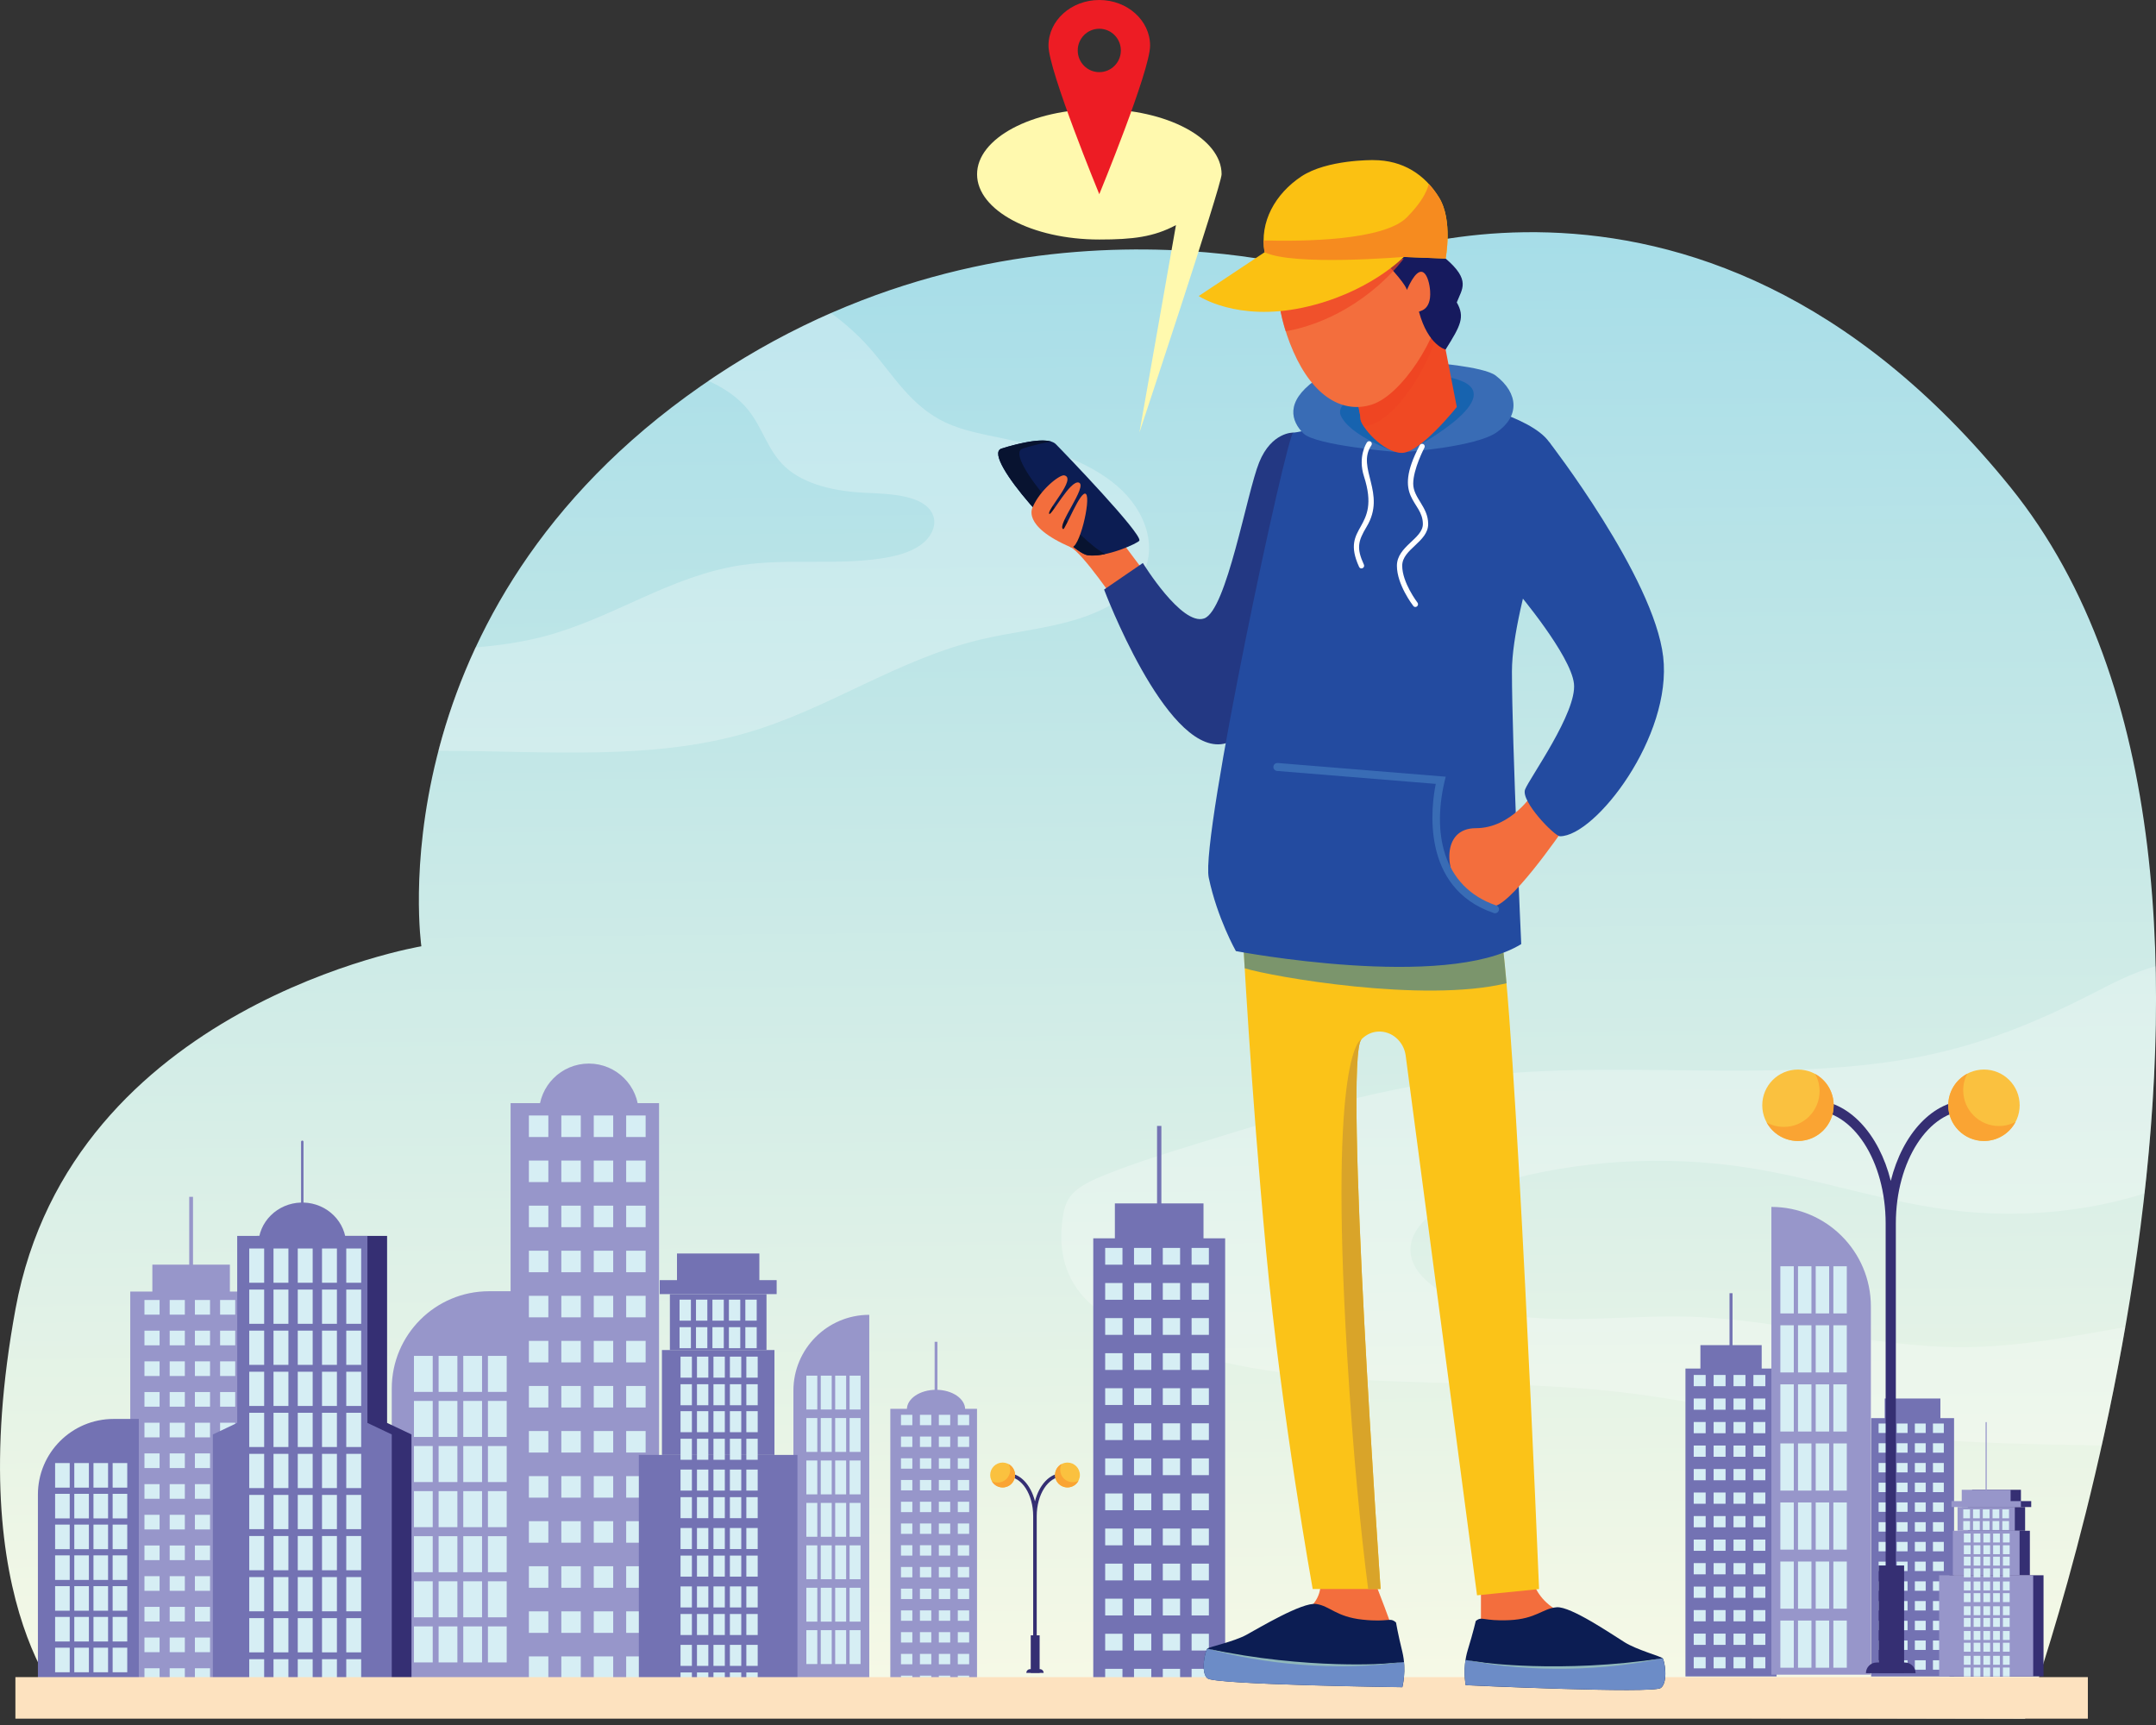 <?xml version="1.0" encoding="utf-8"?>
<!-- Generator: Adobe Illustrator 27.2.0, SVG Export Plug-In . SVG Version: 6.00 Build 0)  -->
<svg version="1.1" id="Capa_1" xmlns="http://www.w3.org/2000/svg" xmlns:xlink="http://www.w3.org/1999/xlink" x="0px" y="0px"
	 viewBox="0 0 480 384" enable-background="new 0 0 480 384" xml:space="preserve">
<rect x="0" y="0" width="480" height="384" fill="#333333" stroke="none"/>
<g>
	<linearGradient id="SVGID_1_" gradientUnits="userSpaceOnUse" x1="237.772" y1="27.198" x2="241.058" y2="391.15">
		<stop  offset="0" style="stop-color:#A0DBE8"/>
		<stop  offset="0.99" style="stop-color:#F9FAE6"/>
	</linearGradient>
	<path fill="url(#SVGID_1_)" d="M295.31,60.85c0,0-73.16-23.24-142.54,27.43S93.81,210.65,93.81,210.65s-77.87,13.03-90.34,80.64
		c-12.48,67.61,12.74,90.44,12.74,90.44l434.64,0.86c0,0,67.71-186.32-3.24-274.11C376.65,20.7,295.31,60.85,295.31,60.85z"/>
	<path opacity="0.26" fill="#FFFFFF" d="M100.1,167.15c22.11,0.11,44.95,2.05,65.74-3.9c18.49-5.29,33.74-16.44,52.58-20.91
		c6.42-1.52,13.13-2.23,19.47-3.94c6.34-1.71,12.54-4.62,15.73-9.28c4.58-6.69,1.58-15.42-4.97-21c-6.55-5.57-15.92-8.53-25.23-10.5
		c-4.41-0.93-8.95-1.71-12.88-3.55c-7.85-3.67-11.77-10.78-17-16.68c-2.49-2.81-5.36-5.39-8.55-7.71
		c-9.01,3.95-18.17,8.91-27.29,15.1c3.52,1.59,6.58,3.66,8.8,6.38c3.32,4.06,4.38,9.17,8.37,12.83c4.3,3.93,11.23,5.42,17.81,5.71
		c5.72,0.25,13,0.52,14.95,4.76c1.09,2.37-0.27,5.12-2.62,6.82c-2.35,1.7-5.52,2.53-8.65,3.01c-10.27,1.58-20.99-0.02-31.27,1.51
		c-15.89,2.37-28.61,11.83-43.96,15.87c-4.94,1.3-10.08,2.02-15.26,2.45c-3.73,8-6.39,15.77-8.27,23
		C98.44,167.14,99.27,167.15,100.1,167.15z"/>
	<path opacity="0.26" fill="#FFFFFF" d="M437.29,299.89c-20.68,0.13-40.3-6.14-60.96-6.77c-12.65-0.38-25.46,1.36-37.93-0.05
		c-12.47-1.42-25.18-7.61-24.35-15.59c0.69-6.7,10.41-11.57,20.09-14.34c16.99-4.87,36.58-6.03,54.71-3.25
		c16.45,2.52,31.55,8.14,48.27,9.8c13.66,1.36,27.98-0.09,40.32-4.03c1.85-16.46,2.86-33.58,2.47-50.57
		c-5.32,1.49-9.87,3.95-14.42,6.28c-10.31,5.27-21.42,10.07-33.87,12.97c-31.5,7.34-66.79,1.63-99.95,4.94
		c-22.92,2.29-44.16,8.81-65,15.26c-6.91,2.14-13.84,4.28-20.35,6.88c-2.97,1.18-5.96,2.53-7.66,4.47c-1.37,1.56-1.8,3.38-2.06,5.16
		c-0.91,6.12-0.08,12.58,4.85,17.88c2.39,2.57,5.66,4.79,9.28,6.7c14.41,7.64,33.73,10.49,52.48,11.54
		c18.75,1.05,37.74,0.55,56.28,2.58c19.32,2.12,37.66,6.96,56.89,9.37c15.95,2,32.29,2.31,48.54,2.61c1,0.02,1.99,0.04,2.99,0.06
		c1.85-8.27,3.64-17.11,5.25-26.37C461.31,297.51,449.54,299.82,437.29,299.89z"/>
	<g>
		<g>
			<rect x="385.05" y="287.88" fill="#7372B3" width="0.67" height="17.81"/>
			<rect x="378.57" y="299.44" fill="#7372B3" width="13.64" height="12.5"/>
			<rect x="375.24" y="304.65" fill="#7372B3" width="20.29" height="68.54"/>
			<g>
				<g>
					<rect x="377.08" y="306.08" fill="#D6EEF4" width="2.66" height="2.5"/>
					<rect x="381.51" y="306.08" fill="#D6EEF4" width="2.66" height="2.5"/>
					<rect x="385.94" y="306.08" fill="#D6EEF4" width="2.66" height="2.5"/>
					<rect x="390.37" y="306.08" fill="#D6EEF4" width="2.66" height="2.5"/>
				</g>
				<g>
					<rect x="377.08" y="311.32" fill="#D6EEF4" width="2.66" height="2.5"/>
					<rect x="381.51" y="311.32" fill="#D6EEF4" width="2.66" height="2.5"/>
					<rect x="385.94" y="311.32" fill="#D6EEF4" width="2.66" height="2.5"/>
					<rect x="390.37" y="311.32" fill="#D6EEF4" width="2.66" height="2.5"/>
				</g>
				<g>
					<rect x="377.08" y="316.55" fill="#D6EEF4" width="2.66" height="2.5"/>
					<rect x="381.51" y="316.55" fill="#D6EEF4" width="2.66" height="2.5"/>
					<rect x="385.94" y="316.55" fill="#D6EEF4" width="2.66" height="2.5"/>
					<rect x="390.37" y="316.55" fill="#D6EEF4" width="2.66" height="2.5"/>
				</g>
				<g>
					<rect x="377.08" y="321.79" fill="#D6EEF4" width="2.66" height="2.5"/>
					<rect x="381.51" y="321.79" fill="#D6EEF4" width="2.66" height="2.5"/>
					<rect x="385.94" y="321.79" fill="#D6EEF4" width="2.66" height="2.5"/>
					<rect x="390.37" y="321.79" fill="#D6EEF4" width="2.66" height="2.5"/>
				</g>
				<g>
					<rect x="377.08" y="327.02" fill="#D6EEF4" width="2.66" height="2.5"/>
					<rect x="381.51" y="327.02" fill="#D6EEF4" width="2.66" height="2.5"/>
					<rect x="385.94" y="327.02" fill="#D6EEF4" width="2.66" height="2.5"/>
					<rect x="390.37" y="327.02" fill="#D6EEF4" width="2.66" height="2.5"/>
				</g>
				<g>
					<rect x="377.08" y="332.25" fill="#D6EEF4" width="2.66" height="2.5"/>
					<rect x="381.51" y="332.25" fill="#D6EEF4" width="2.66" height="2.5"/>
					<rect x="385.94" y="332.25" fill="#D6EEF4" width="2.66" height="2.5"/>
					<rect x="390.37" y="332.25" fill="#D6EEF4" width="2.66" height="2.5"/>
				</g>
				<g>
					<rect x="377.08" y="337.49" fill="#D6EEF4" width="2.66" height="2.5"/>
					<rect x="381.51" y="337.49" fill="#D6EEF4" width="2.66" height="2.5"/>
					<rect x="385.94" y="337.49" fill="#D6EEF4" width="2.66" height="2.5"/>
					<rect x="390.37" y="337.49" fill="#D6EEF4" width="2.66" height="2.5"/>
				</g>
				<g>
					<rect x="377.08" y="342.72" fill="#D6EEF4" width="2.66" height="2.5"/>
					<rect x="381.51" y="342.72" fill="#D6EEF4" width="2.66" height="2.5"/>
					<rect x="385.94" y="342.72" fill="#D6EEF4" width="2.66" height="2.5"/>
					<rect x="390.37" y="342.72" fill="#D6EEF4" width="2.66" height="2.5"/>
				</g>
				<g>
					<rect x="377.08" y="347.96" fill="#D6EEF4" width="2.66" height="2.5"/>
					<rect x="381.51" y="347.96" fill="#D6EEF4" width="2.66" height="2.5"/>
					<rect x="385.94" y="347.96" fill="#D6EEF4" width="2.66" height="2.5"/>
					<rect x="390.37" y="347.96" fill="#D6EEF4" width="2.66" height="2.5"/>
				</g>
				<g>
					<rect x="377.08" y="353.19" fill="#D6EEF4" width="2.66" height="2.5"/>
					<rect x="381.51" y="353.19" fill="#D6EEF4" width="2.66" height="2.5"/>
					<rect x="385.94" y="353.19" fill="#D6EEF4" width="2.66" height="2.5"/>
					<rect x="390.37" y="353.19" fill="#D6EEF4" width="2.66" height="2.5"/>
				</g>
				<g>
					<rect x="377.08" y="358.42" fill="#D6EEF4" width="2.66" height="2.5"/>
					<rect x="381.51" y="358.42" fill="#D6EEF4" width="2.66" height="2.5"/>
					<rect x="385.94" y="358.42" fill="#D6EEF4" width="2.66" height="2.5"/>
					<rect x="390.37" y="358.42" fill="#D6EEF4" width="2.66" height="2.5"/>
				</g>
				<g>
					<rect x="377.08" y="363.66" fill="#D6EEF4" width="2.66" height="2.5"/>
					<rect x="381.51" y="363.66" fill="#D6EEF4" width="2.66" height="2.5"/>
					<rect x="385.94" y="363.66" fill="#D6EEF4" width="2.66" height="2.5"/>
					<rect x="390.37" y="363.66" fill="#D6EEF4" width="2.66" height="2.5"/>
				</g>
				<g>
					<rect x="377.08" y="368.89" fill="#D6EEF4" width="2.66" height="2.5"/>
					<rect x="381.51" y="368.89" fill="#D6EEF4" width="2.66" height="2.5"/>
					<rect x="385.94" y="368.89" fill="#D6EEF4" width="2.66" height="2.5"/>
					<rect x="390.37" y="368.89" fill="#D6EEF4" width="2.66" height="2.5"/>
				</g>
			</g>
			<g>
				<path fill="#9796CA" d="M416.52,372.8h-22.15V268.67l0,0c12.23,0,22.15,9.92,22.15,22.15V372.8z"/>
				<g>
					<g>
						<rect x="396.37" y="281.88" fill="#D6EEF4" width="2.99" height="10.5"/>
						<rect x="400.3" y="281.88" fill="#D6EEF4" width="2.99" height="10.5"/>
						<rect x="404.24" y="281.88" fill="#D6EEF4" width="2.99" height="10.5"/>
						<rect x="408.17" y="281.88" fill="#D6EEF4" width="2.99" height="10.5"/>
					</g>
					<g>
						<rect x="396.37" y="295.02" fill="#D6EEF4" width="2.99" height="10.5"/>
						<rect x="400.3" y="295.02" fill="#D6EEF4" width="2.99" height="10.5"/>
						<rect x="404.24" y="295.02" fill="#D6EEF4" width="2.99" height="10.5"/>
						<rect x="408.17" y="295.02" fill="#D6EEF4" width="2.99" height="10.5"/>
					</g>
					<g>
						<rect x="396.37" y="308.17" fill="#D6EEF4" width="2.99" height="10.5"/>
						<rect x="400.3" y="308.17" fill="#D6EEF4" width="2.99" height="10.5"/>
						<rect x="404.24" y="308.17" fill="#D6EEF4" width="2.99" height="10.5"/>
						<rect x="408.17" y="308.17" fill="#D6EEF4" width="2.99" height="10.5"/>
					</g>
					<g>
						<rect x="396.37" y="321.32" fill="#D6EEF4" width="2.99" height="10.5"/>
						<rect x="400.3" y="321.32" fill="#D6EEF4" width="2.99" height="10.5"/>
						<rect x="404.24" y="321.32" fill="#D6EEF4" width="2.99" height="10.5"/>
						<rect x="408.17" y="321.32" fill="#D6EEF4" width="2.99" height="10.5"/>
					</g>
					<g>
						<rect x="396.37" y="334.46" fill="#D6EEF4" width="2.99" height="10.5"/>
						<rect x="400.3" y="334.46" fill="#D6EEF4" width="2.99" height="10.5"/>
						<rect x="404.24" y="334.46" fill="#D6EEF4" width="2.99" height="10.5"/>
						<rect x="408.17" y="334.46" fill="#D6EEF4" width="2.99" height="10.5"/>
					</g>
					<g>
						<rect x="396.37" y="347.61" fill="#D6EEF4" width="2.99" height="10.5"/>
						<rect x="400.3" y="347.61" fill="#D6EEF4" width="2.99" height="10.5"/>
						<rect x="404.24" y="347.61" fill="#D6EEF4" width="2.99" height="10.5"/>
						<rect x="408.17" y="347.61" fill="#D6EEF4" width="2.99" height="10.5"/>
					</g>
					<g>
						<rect x="396.37" y="360.75" fill="#D6EEF4" width="2.99" height="10.5"/>
						<rect x="400.3" y="360.75" fill="#D6EEF4" width="2.99" height="10.5"/>
						<rect x="404.24" y="360.75" fill="#D6EEF4" width="2.99" height="10.5"/>
						<rect x="408.17" y="360.75" fill="#D6EEF4" width="2.99" height="10.5"/>
					</g>
				</g>
			</g>
			<rect x="419.6" y="311.32" fill="#7372B3" width="12.4" height="10.49"/>
			<rect x="416.58" y="315.69" fill="#7372B3" width="18.46" height="57.51"/>
			<g>
				<g>
					<rect x="418.24" y="316.89" fill="#D6EEF4" width="2.42" height="2.1"/>
					<rect x="422.27" y="316.89" fill="#D6EEF4" width="2.42" height="2.1"/>
					<rect x="426.31" y="316.89" fill="#D6EEF4" width="2.42" height="2.1"/>
					<rect x="430.34" y="316.89" fill="#D6EEF4" width="2.42" height="2.1"/>
				</g>
				<g>
					<rect x="418.24" y="321.28" fill="#D6EEF4" width="2.42" height="2.1"/>
					<rect x="422.27" y="321.28" fill="#D6EEF4" width="2.42" height="2.1"/>
					<rect x="426.31" y="321.28" fill="#D6EEF4" width="2.42" height="2.1"/>
					<rect x="430.34" y="321.28" fill="#D6EEF4" width="2.42" height="2.1"/>
				</g>
				<g>
					<rect x="418.24" y="325.67" fill="#D6EEF4" width="2.42" height="2.1"/>
					<rect x="422.27" y="325.67" fill="#D6EEF4" width="2.42" height="2.1"/>
					<rect x="426.31" y="325.67" fill="#D6EEF4" width="2.42" height="2.1"/>
					<rect x="430.34" y="325.67" fill="#D6EEF4" width="2.42" height="2.1"/>
				</g>
				<g>
					<rect x="418.24" y="330.06" fill="#D6EEF4" width="2.42" height="2.1"/>
					<rect x="422.27" y="330.06" fill="#D6EEF4" width="2.42" height="2.1"/>
					<rect x="426.31" y="330.06" fill="#D6EEF4" width="2.42" height="2.1"/>
					<rect x="430.34" y="330.06" fill="#D6EEF4" width="2.42" height="2.1"/>
				</g>
				<g>
					<rect x="418.24" y="334.45" fill="#D6EEF4" width="2.42" height="2.1"/>
					<rect x="422.27" y="334.45" fill="#D6EEF4" width="2.42" height="2.1"/>
					<rect x="426.31" y="334.45" fill="#D6EEF4" width="2.42" height="2.1"/>
					<rect x="430.34" y="334.45" fill="#D6EEF4" width="2.42" height="2.1"/>
				</g>
				<g>
					<rect x="418.24" y="338.85" fill="#D6EEF4" width="2.42" height="2.1"/>
					<rect x="422.27" y="338.85" fill="#D6EEF4" width="2.42" height="2.1"/>
					<rect x="426.31" y="338.85" fill="#D6EEF4" width="2.42" height="2.1"/>
					<rect x="430.34" y="338.85" fill="#D6EEF4" width="2.42" height="2.1"/>
				</g>
				<g>
					<rect x="418.24" y="343.24" fill="#D6EEF4" width="2.42" height="2.1"/>
					<rect x="422.27" y="343.24" fill="#D6EEF4" width="2.42" height="2.1"/>
					<rect x="426.31" y="343.24" fill="#D6EEF4" width="2.42" height="2.1"/>
					<rect x="430.34" y="343.24" fill="#D6EEF4" width="2.42" height="2.1"/>
				</g>
				<g>
					<rect x="418.24" y="347.63" fill="#D6EEF4" width="2.42" height="2.1"/>
					<rect x="422.27" y="347.63" fill="#D6EEF4" width="2.42" height="2.1"/>
					<rect x="426.31" y="347.63" fill="#D6EEF4" width="2.42" height="2.1"/>
					<rect x="430.34" y="347.63" fill="#D6EEF4" width="2.42" height="2.1"/>
				</g>
				<g>
					<rect x="418.24" y="352.02" fill="#D6EEF4" width="2.42" height="2.1"/>
					<rect x="422.27" y="352.02" fill="#D6EEF4" width="2.42" height="2.1"/>
					<rect x="426.31" y="352.02" fill="#D6EEF4" width="2.42" height="2.1"/>
					<rect x="430.34" y="352.02" fill="#D6EEF4" width="2.42" height="2.1"/>
				</g>
				<g>
					<rect x="418.24" y="356.41" fill="#D6EEF4" width="2.42" height="2.1"/>
					<rect x="422.27" y="356.41" fill="#D6EEF4" width="2.42" height="2.1"/>
					<rect x="426.31" y="356.41" fill="#D6EEF4" width="2.42" height="2.1"/>
					<rect x="430.34" y="356.41" fill="#D6EEF4" width="2.42" height="2.1"/>
				</g>
				<g>
					<rect x="418.24" y="360.8" fill="#D6EEF4" width="2.42" height="2.1"/>
					<rect x="422.27" y="360.8" fill="#D6EEF4" width="2.42" height="2.1"/>
					<rect x="426.31" y="360.8" fill="#D6EEF4" width="2.42" height="2.1"/>
					<rect x="430.34" y="360.8" fill="#D6EEF4" width="2.42" height="2.1"/>
				</g>
				<g>
					<rect x="418.24" y="365.19" fill="#D6EEF4" width="2.42" height="2.1"/>
					<rect x="422.27" y="365.19" fill="#D6EEF4" width="2.42" height="2.1"/>
					<rect x="426.31" y="365.19" fill="#D6EEF4" width="2.42" height="2.1"/>
					<rect x="430.34" y="365.19" fill="#D6EEF4" width="2.42" height="2.1"/>
				</g>
				<g>
					<rect x="418.24" y="369.59" fill="#D6EEF4" width="2.42" height="2.1"/>
					<rect x="422.27" y="369.59" fill="#D6EEF4" width="2.42" height="2.1"/>
					<rect x="426.31" y="369.59" fill="#D6EEF4" width="2.42" height="2.1"/>
					<rect x="430.34" y="369.59" fill="#D6EEF4" width="2.42" height="2.1"/>
				</g>
			</g>
			<g>
				<rect x="434.02" y="350.67" fill="#352F73" width="20.94" height="22.52"/>
				<rect x="437.06" y="340.76" fill="#352F73" width="14.86" height="9.91"/>
				<rect x="438.11" y="335.48" fill="#352F73" width="12.75" height="5.28"/>
				<rect x="436.77" y="334.16" fill="#352F73" width="15.45" height="1.32"/>
				<rect x="439.05" y="331.64" fill="#352F73" width="10.88" height="2.89"/>
				<g>
					<path fill="#9796CA" d="M442.19,334.27c-0.07,0-0.13-0.05-0.13-0.12v-17.48c0-0.06,0.06-0.12,0.13-0.12
						c0.07,0,0.12,0.05,0.12,0.12v17.48C442.32,334.22,442.26,334.27,442.19,334.27z"/>
				</g>
				<rect x="431.72" y="350.67" fill="#9796CA" width="20.94" height="22.52"/>
				<rect x="434.77" y="340.76" fill="#9796CA" width="14.86" height="9.91"/>
				<rect x="435.82" y="335.48" fill="#9796CA" width="12.75" height="5.28"/>
				<rect x="434.47" y="334.16" fill="#9796CA" width="15.45" height="1.32"/>
				<rect x="436.75" y="331.64" fill="#9796CA" width="10.88" height="2.89"/>
				<g>
					<g>
						<rect x="437.09" y="336" fill="#D6EEF4" width="1.5" height="1.99"/>
						<rect x="437.09" y="338.6" fill="#D6EEF4" width="1.5" height="1.99"/>
					</g>
					<g>
						<rect x="439.27" y="336" fill="#D6EEF4" width="1.5" height="1.99"/>
						<rect x="439.27" y="338.6" fill="#D6EEF4" width="1.5" height="1.99"/>
					</g>
					<g>
						<rect x="441.44" y="336" fill="#D6EEF4" width="1.5" height="1.99"/>
						<rect x="441.44" y="338.6" fill="#D6EEF4" width="1.5" height="1.99"/>
					</g>
					<g>
						<rect x="443.61" y="336" fill="#D6EEF4" width="1.5" height="1.99"/>
						<rect x="443.61" y="338.6" fill="#D6EEF4" width="1.5" height="1.99"/>
					</g>
					<g>
						<rect x="445.78" y="336" fill="#D6EEF4" width="1.5" height="1.99"/>
						<rect x="445.78" y="338.6" fill="#D6EEF4" width="1.5" height="1.99"/>
					</g>
				</g>
				<g>
					<g>
						<rect x="437.22" y="341.38" fill="#D6EEF4" width="1.5" height="1.99"/>
						<rect x="437.22" y="343.99" fill="#D6EEF4" width="1.5" height="1.99"/>
					</g>
					<g>
						<rect x="439.4" y="341.38" fill="#D6EEF4" width="1.5" height="1.99"/>
						<rect x="439.4" y="343.99" fill="#D6EEF4" width="1.5" height="1.99"/>
					</g>
					<g>
						<rect x="441.57" y="341.38" fill="#D6EEF4" width="1.5" height="1.99"/>
						<rect x="441.57" y="343.99" fill="#D6EEF4" width="1.5" height="1.99"/>
					</g>
					<g>
						<rect x="443.74" y="341.38" fill="#D6EEF4" width="1.5" height="1.99"/>
						<rect x="443.74" y="343.99" fill="#D6EEF4" width="1.5" height="1.99"/>
					</g>
					<g>
						<rect x="445.92" y="341.38" fill="#D6EEF4" width="1.5" height="1.99"/>
						<rect x="445.92" y="343.99" fill="#D6EEF4" width="1.5" height="1.99"/>
					</g>
				</g>
				<g>
					<g>
						<g>
							<rect x="437.22" y="346.53" fill="#D6EEF4" width="1.5" height="1.99"/>
							<rect x="437.22" y="349.14" fill="#D6EEF4" width="1.5" height="1.99"/>
						</g>
						<g>
							<rect x="439.4" y="346.53" fill="#D6EEF4" width="1.5" height="1.99"/>
							<rect x="439.4" y="349.14" fill="#D6EEF4" width="1.5" height="1.99"/>
						</g>
						<g>
							<rect x="441.57" y="346.53" fill="#D6EEF4" width="1.5" height="1.99"/>
							<rect x="441.57" y="349.14" fill="#D6EEF4" width="1.5" height="1.99"/>
						</g>
						<g>
							<rect x="443.74" y="346.53" fill="#D6EEF4" width="1.5" height="1.99"/>
							<rect x="443.74" y="349.14" fill="#D6EEF4" width="1.5" height="1.99"/>
						</g>
						<g>
							<rect x="445.92" y="346.53" fill="#D6EEF4" width="1.5" height="1.99"/>
							<rect x="445.92" y="349.14" fill="#D6EEF4" width="1.5" height="1.99"/>
						</g>
					</g>
					<g>
						<g>
							<rect x="437.22" y="352.05" fill="#D6EEF4" width="1.5" height="1.99"/>
							<rect x="437.22" y="354.65" fill="#D6EEF4" width="1.5" height="1.99"/>
						</g>
						<g>
							<rect x="439.4" y="352.05" fill="#D6EEF4" width="1.5" height="1.99"/>
							<rect x="439.4" y="354.65" fill="#D6EEF4" width="1.5" height="1.99"/>
						</g>
						<g>
							<rect x="441.57" y="352.05" fill="#D6EEF4" width="1.5" height="1.99"/>
							<rect x="441.57" y="354.65" fill="#D6EEF4" width="1.5" height="1.99"/>
						</g>
						<g>
							<rect x="443.74" y="352.05" fill="#D6EEF4" width="1.5" height="1.99"/>
							<rect x="443.74" y="354.65" fill="#D6EEF4" width="1.5" height="1.99"/>
						</g>
						<g>
							<rect x="445.92" y="352.05" fill="#D6EEF4" width="1.5" height="1.99"/>
							<rect x="445.92" y="354.65" fill="#D6EEF4" width="1.5" height="1.99"/>
						</g>
					</g>
					<g>
						<g>
							<rect x="437.22" y="357.57" fill="#D6EEF4" width="1.5" height="1.99"/>
							<rect x="437.22" y="360.17" fill="#D6EEF4" width="1.5" height="1.99"/>
						</g>
						<g>
							<rect x="439.4" y="357.57" fill="#D6EEF4" width="1.5" height="1.99"/>
							<rect x="439.4" y="360.17" fill="#D6EEF4" width="1.5" height="1.99"/>
						</g>
						<g>
							<rect x="441.57" y="357.57" fill="#D6EEF4" width="1.5" height="1.99"/>
							<rect x="441.57" y="360.17" fill="#D6EEF4" width="1.5" height="1.99"/>
						</g>
						<g>
							<rect x="443.74" y="357.57" fill="#D6EEF4" width="1.5" height="1.99"/>
							<rect x="443.74" y="360.17" fill="#D6EEF4" width="1.5" height="1.99"/>
						</g>
						<g>
							<rect x="445.92" y="357.57" fill="#D6EEF4" width="1.5" height="1.99"/>
							<rect x="445.92" y="360.17" fill="#D6EEF4" width="1.5" height="1.99"/>
						</g>
					</g>
					<g>
						<g>
							<rect x="437.22" y="363.08" fill="#D6EEF4" width="1.5" height="1.99"/>
							<rect x="437.22" y="365.69" fill="#D6EEF4" width="1.5" height="1.99"/>
						</g>
						<g>
							<rect x="439.4" y="363.08" fill="#D6EEF4" width="1.5" height="1.99"/>
							<rect x="439.4" y="365.69" fill="#D6EEF4" width="1.5" height="1.99"/>
						</g>
						<g>
							<rect x="441.57" y="363.08" fill="#D6EEF4" width="1.5" height="1.99"/>
							<rect x="441.57" y="365.69" fill="#D6EEF4" width="1.5" height="1.99"/>
						</g>
						<g>
							<rect x="443.74" y="363.08" fill="#D6EEF4" width="1.5" height="1.99"/>
							<rect x="443.74" y="365.69" fill="#D6EEF4" width="1.5" height="1.99"/>
						</g>
						<g>
							<rect x="445.92" y="363.08" fill="#D6EEF4" width="1.5" height="1.99"/>
							<rect x="445.92" y="365.69" fill="#D6EEF4" width="1.5" height="1.99"/>
						</g>
					</g>
					<g>
						<g>
							<rect x="437.22" y="368.6" fill="#D6EEF4" width="1.5" height="1.99"/>
							<rect x="437.22" y="371.21" fill="#D6EEF4" width="1.5" height="1.99"/>
						</g>
						<g>
							<rect x="439.4" y="368.6" fill="#D6EEF4" width="1.5" height="1.99"/>
							<rect x="439.4" y="371.21" fill="#D6EEF4" width="1.5" height="1.99"/>
						</g>
						<g>
							<rect x="441.57" y="368.6" fill="#D6EEF4" width="1.5" height="1.99"/>
							<rect x="441.57" y="371.21" fill="#D6EEF4" width="1.5" height="1.99"/>
						</g>
						<g>
							<rect x="443.74" y="368.6" fill="#D6EEF4" width="1.5" height="1.99"/>
							<rect x="443.74" y="371.21" fill="#D6EEF4" width="1.5" height="1.99"/>
						</g>
						<g>
							<rect x="445.92" y="368.6" fill="#D6EEF4" width="1.5" height="1.99"/>
							<rect x="445.92" y="371.21" fill="#D6EEF4" width="1.5" height="1.99"/>
						</g>
					</g>
				</g>
			</g>
		</g>
		<g>
			<g>
				
					<rect x="42.12" y="266.43" transform="matrix(-1 -1.224647e-16 1.224647e-16 -1 85.09 556.103)" fill="#9796CA" width="0.84" height="23.25"/>
				
					<rect x="33.91" y="281.52" transform="matrix(-1 -1.224647e-16 1.224647e-16 -1 85.09 579.352)" fill="#9796CA" width="17.26" height="16.31"/>
				<g>
					
						<rect x="29" y="287.52" transform="matrix(-1 -1.224647e-16 1.224647e-16 -1 83.689 664.495)" fill="#9796CA" width="25.69" height="89.46"/>
					<g>
						<g>
							<rect x="49" y="289.39" fill="#D6EEF4" width="3.37" height="3.26"/>
							<rect x="43.39" y="289.39" fill="#D6EEF4" width="3.37" height="3.26"/>
							<rect x="37.78" y="289.39" fill="#D6EEF4" width="3.37" height="3.26"/>
							<rect x="32.16" y="289.39" fill="#D6EEF4" width="3.37" height="3.26"/>
						</g>
						<g>
							<rect x="49" y="296.22" fill="#D6EEF4" width="3.37" height="3.26"/>
							<rect x="43.39" y="296.22" fill="#D6EEF4" width="3.37" height="3.26"/>
							<rect x="37.78" y="296.22" fill="#D6EEF4" width="3.37" height="3.26"/>
							<rect x="32.16" y="296.22" fill="#D6EEF4" width="3.37" height="3.26"/>
						</g>
						<g>
							<rect x="49" y="303.05" fill="#D6EEF4" width="3.37" height="3.26"/>
							<rect x="43.39" y="303.05" fill="#D6EEF4" width="3.37" height="3.26"/>
							<rect x="37.78" y="303.05" fill="#D6EEF4" width="3.37" height="3.26"/>
							<rect x="32.16" y="303.05" fill="#D6EEF4" width="3.37" height="3.26"/>
						</g>
						<g>
							<rect x="49" y="309.88" fill="#D6EEF4" width="3.37" height="3.26"/>
							<rect x="43.39" y="309.88" fill="#D6EEF4" width="3.37" height="3.26"/>
							<rect x="37.78" y="309.88" fill="#D6EEF4" width="3.37" height="3.26"/>
							<rect x="32.16" y="309.88" fill="#D6EEF4" width="3.37" height="3.26"/>
						</g>
						<g>
							<rect x="49" y="316.71" fill="#D6EEF4" width="3.37" height="3.26"/>
							<rect x="43.39" y="316.71" fill="#D6EEF4" width="3.37" height="3.26"/>
							<rect x="37.78" y="316.71" fill="#D6EEF4" width="3.37" height="3.26"/>
							<rect x="32.16" y="316.71" fill="#D6EEF4" width="3.37" height="3.26"/>
						</g>
						<g>
							<rect x="49" y="323.54" fill="#D6EEF4" width="3.37" height="3.26"/>
							<rect x="43.39" y="323.54" fill="#D6EEF4" width="3.37" height="3.26"/>
							<rect x="37.78" y="323.54" fill="#D6EEF4" width="3.37" height="3.26"/>
							<rect x="32.16" y="323.54" fill="#D6EEF4" width="3.37" height="3.26"/>
						</g>
						<g>
							<rect x="49" y="330.38" fill="#D6EEF4" width="3.37" height="3.26"/>
							<rect x="43.39" y="330.38" fill="#D6EEF4" width="3.37" height="3.26"/>
							<rect x="37.78" y="330.38" fill="#D6EEF4" width="3.37" height="3.26"/>
							<rect x="32.16" y="330.38" fill="#D6EEF4" width="3.37" height="3.26"/>
						</g>
						<g>
							<rect x="49" y="337.21" fill="#D6EEF4" width="3.37" height="3.26"/>
							<rect x="43.39" y="337.21" fill="#D6EEF4" width="3.37" height="3.26"/>
							<rect x="37.78" y="337.21" fill="#D6EEF4" width="3.37" height="3.26"/>
							<rect x="32.16" y="337.21" fill="#D6EEF4" width="3.37" height="3.26"/>
						</g>
						<g>
							<rect x="49" y="344.04" fill="#D6EEF4" width="3.37" height="3.26"/>
							<rect x="43.39" y="344.04" fill="#D6EEF4" width="3.37" height="3.26"/>
							<rect x="37.78" y="344.04" fill="#D6EEF4" width="3.37" height="3.26"/>
							<rect x="32.16" y="344.04" fill="#D6EEF4" width="3.37" height="3.26"/>
						</g>
						<g>
							<rect x="49" y="350.87" fill="#D6EEF4" width="3.37" height="3.26"/>
							<rect x="43.39" y="350.87" fill="#D6EEF4" width="3.37" height="3.26"/>
							<rect x="37.78" y="350.87" fill="#D6EEF4" width="3.37" height="3.26"/>
							<rect x="32.16" y="350.87" fill="#D6EEF4" width="3.37" height="3.26"/>
						</g>
						<g>
							<rect x="49" y="357.7" fill="#D6EEF4" width="3.37" height="3.26"/>
							<rect x="43.39" y="357.7" fill="#D6EEF4" width="3.37" height="3.26"/>
							<rect x="37.78" y="357.7" fill="#D6EEF4" width="3.37" height="3.26"/>
							<rect x="32.16" y="357.7" fill="#D6EEF4" width="3.37" height="3.26"/>
						</g>
						<g>
							<rect x="49" y="364.53" fill="#D6EEF4" width="3.37" height="3.26"/>
							<rect x="43.39" y="364.53" fill="#D6EEF4" width="3.37" height="3.26"/>
							<rect x="37.78" y="364.53" fill="#D6EEF4" width="3.37" height="3.26"/>
							<rect x="32.16" y="364.53" fill="#D6EEF4" width="3.37" height="3.26"/>
						</g>
						<g>
							<rect x="49" y="371.37" fill="#D6EEF4" width="3.37" height="3.26"/>
							<rect x="43.39" y="371.37" fill="#D6EEF4" width="3.37" height="3.26"/>
							<rect x="37.78" y="371.37" fill="#D6EEF4" width="3.37" height="3.26"/>
							<rect x="32.16" y="371.37" fill="#D6EEF4" width="3.37" height="3.26"/>
						</g>
					</g>
				</g>
			</g>
			<g>
				<path fill="#7372B3" d="M30.9,376.98H8.44v-44.27c0-9.3,7.54-16.84,16.84-16.84h5.63V376.98z"/>
				<g>
					<g>
						<rect x="25.08" y="325.69" fill="#D6EEF4" width="3.25" height="5.47"/>
						<rect x="20.81" y="325.69" fill="#D6EEF4" width="3.25" height="5.47"/>
						<rect x="16.54" y="325.69" fill="#D6EEF4" width="3.25" height="5.47"/>
						<rect x="12.27" y="325.69" fill="#D6EEF4" width="3.25" height="5.47"/>
					</g>
					<g>
						<rect x="25.08" y="332.54" fill="#D6EEF4" width="3.25" height="5.47"/>
						<rect x="20.81" y="332.54" fill="#D6EEF4" width="3.25" height="5.47"/>
						<rect x="16.54" y="332.54" fill="#D6EEF4" width="3.25" height="5.47"/>
						<rect x="12.27" y="332.54" fill="#D6EEF4" width="3.25" height="5.47"/>
					</g>
					<g>
						<rect x="25.08" y="339.39" fill="#D6EEF4" width="3.25" height="5.47"/>
						<rect x="20.81" y="339.39" fill="#D6EEF4" width="3.25" height="5.47"/>
						<rect x="16.54" y="339.39" fill="#D6EEF4" width="3.25" height="5.47"/>
						<rect x="12.27" y="339.39" fill="#D6EEF4" width="3.25" height="5.47"/>
					</g>
					<g>
						<rect x="25.08" y="346.24" fill="#D6EEF4" width="3.25" height="5.47"/>
						<rect x="20.81" y="346.24" fill="#D6EEF4" width="3.25" height="5.47"/>
						<rect x="16.54" y="346.24" fill="#D6EEF4" width="3.25" height="5.47"/>
						<rect x="12.27" y="346.24" fill="#D6EEF4" width="3.25" height="5.47"/>
					</g>
					<g>
						<rect x="25.08" y="353.09" fill="#D6EEF4" width="3.25" height="5.47"/>
						<rect x="20.81" y="353.09" fill="#D6EEF4" width="3.25" height="5.47"/>
						<rect x="16.54" y="353.09" fill="#D6EEF4" width="3.25" height="5.47"/>
						<rect x="12.27" y="353.09" fill="#D6EEF4" width="3.25" height="5.47"/>
					</g>
					<g>
						<rect x="25.08" y="359.94" fill="#D6EEF4" width="3.25" height="5.47"/>
						<rect x="20.81" y="359.94" fill="#D6EEF4" width="3.25" height="5.47"/>
						<rect x="16.54" y="359.94" fill="#D6EEF4" width="3.25" height="5.47"/>
						<rect x="12.27" y="359.94" fill="#D6EEF4" width="3.25" height="5.47"/>
					</g>
					<g>
						<rect x="25.08" y="366.79" fill="#D6EEF4" width="3.25" height="5.47"/>
						<rect x="20.81" y="366.79" fill="#D6EEF4" width="3.25" height="5.47"/>
						<rect x="16.54" y="366.79" fill="#D6EEF4" width="3.25" height="5.47"/>
						<rect x="12.27" y="366.79" fill="#D6EEF4" width="3.25" height="5.47"/>
					</g>
				</g>
			</g>
			<g>
				<path fill="#9796CA" d="M120,260.73h22.21v-12.86c0-6.13-4.97-11.11-11.11-11.11l0,0c-6.13,0-11.11,4.97-11.11,11.11V260.73z"/>
				<g>
					
						<rect x="113.68" y="245.57" transform="matrix(-1 -1.224647e-16 1.224647e-16 -1 260.407 622.55)" fill="#9796CA" width="33.05" height="131.41"/>
					<g>
						<g>
							<rect x="139.41" y="248.32" fill="#D6EEF4" width="4.33" height="4.79"/>
							<rect x="132.19" y="248.32" fill="#D6EEF4" width="4.33" height="4.79"/>
							<rect x="124.97" y="248.32" fill="#D6EEF4" width="4.33" height="4.79"/>
							<rect x="117.75" y="248.32" fill="#D6EEF4" width="4.33" height="4.79"/>
						</g>
						<g>
							<rect x="139.41" y="258.35" fill="#D6EEF4" width="4.33" height="4.79"/>
							<rect x="132.19" y="258.35" fill="#D6EEF4" width="4.33" height="4.79"/>
							<rect x="124.97" y="258.35" fill="#D6EEF4" width="4.33" height="4.79"/>
							<rect x="117.75" y="258.35" fill="#D6EEF4" width="4.33" height="4.79"/>
						</g>
						<g>
							<rect x="139.41" y="268.39" fill="#D6EEF4" width="4.33" height="4.79"/>
							<rect x="132.19" y="268.39" fill="#D6EEF4" width="4.33" height="4.79"/>
							<rect x="124.97" y="268.39" fill="#D6EEF4" width="4.33" height="4.79"/>
							<rect x="117.75" y="268.39" fill="#D6EEF4" width="4.33" height="4.79"/>
						</g>
						<g>
							<rect x="139.41" y="278.42" fill="#D6EEF4" width="4.33" height="4.79"/>
							<rect x="132.19" y="278.42" fill="#D6EEF4" width="4.33" height="4.79"/>
							<rect x="124.97" y="278.42" fill="#D6EEF4" width="4.33" height="4.79"/>
							<rect x="117.75" y="278.42" fill="#D6EEF4" width="4.33" height="4.79"/>
						</g>
						<g>
							<rect x="139.41" y="288.46" fill="#D6EEF4" width="4.33" height="4.79"/>
							<rect x="132.19" y="288.46" fill="#D6EEF4" width="4.33" height="4.79"/>
							<rect x="124.97" y="288.46" fill="#D6EEF4" width="4.33" height="4.79"/>
							<rect x="117.75" y="288.46" fill="#D6EEF4" width="4.33" height="4.79"/>
						</g>
						<g>
							<rect x="139.41" y="298.49" fill="#D6EEF4" width="4.33" height="4.79"/>
							<rect x="132.19" y="298.49" fill="#D6EEF4" width="4.33" height="4.79"/>
							<rect x="124.97" y="298.49" fill="#D6EEF4" width="4.33" height="4.79"/>
							<rect x="117.75" y="298.49" fill="#D6EEF4" width="4.33" height="4.79"/>
						</g>
						<g>
							<rect x="139.41" y="308.53" fill="#D6EEF4" width="4.33" height="4.79"/>
							<rect x="132.19" y="308.53" fill="#D6EEF4" width="4.33" height="4.79"/>
							<rect x="124.97" y="308.53" fill="#D6EEF4" width="4.33" height="4.79"/>
							<rect x="117.75" y="308.53" fill="#D6EEF4" width="4.33" height="4.79"/>
						</g>
						<g>
							<rect x="139.41" y="318.56" fill="#D6EEF4" width="4.33" height="4.79"/>
							<rect x="132.19" y="318.56" fill="#D6EEF4" width="4.33" height="4.79"/>
							<rect x="124.97" y="318.56" fill="#D6EEF4" width="4.33" height="4.79"/>
							<rect x="117.75" y="318.56" fill="#D6EEF4" width="4.33" height="4.79"/>
						</g>
						<g>
							<rect x="139.41" y="328.6" fill="#D6EEF4" width="4.33" height="4.79"/>
							<rect x="132.19" y="328.6" fill="#D6EEF4" width="4.33" height="4.79"/>
							<rect x="124.97" y="328.6" fill="#D6EEF4" width="4.33" height="4.79"/>
							<rect x="117.75" y="328.6" fill="#D6EEF4" width="4.33" height="4.79"/>
						</g>
						<g>
							<rect x="139.41" y="338.63" fill="#D6EEF4" width="4.33" height="4.79"/>
							<rect x="132.19" y="338.63" fill="#D6EEF4" width="4.33" height="4.79"/>
							<rect x="124.97" y="338.63" fill="#D6EEF4" width="4.33" height="4.79"/>
							<rect x="117.75" y="338.63" fill="#D6EEF4" width="4.33" height="4.79"/>
						</g>
						<g>
							<rect x="139.41" y="348.66" fill="#D6EEF4" width="4.33" height="4.79"/>
							<rect x="132.19" y="348.66" fill="#D6EEF4" width="4.33" height="4.79"/>
							<rect x="124.97" y="348.66" fill="#D6EEF4" width="4.33" height="4.79"/>
							<rect x="117.75" y="348.66" fill="#D6EEF4" width="4.33" height="4.79"/>
						</g>
						<g>
							<rect x="139.41" y="358.7" fill="#D6EEF4" width="4.33" height="4.79"/>
							<rect x="132.19" y="358.7" fill="#D6EEF4" width="4.33" height="4.79"/>
							<rect x="124.97" y="358.7" fill="#D6EEF4" width="4.33" height="4.79"/>
							<rect x="117.75" y="358.7" fill="#D6EEF4" width="4.33" height="4.79"/>
						</g>
						<g>
							<rect x="139.41" y="368.73" fill="#D6EEF4" width="4.33" height="4.79"/>
							<rect x="132.19" y="368.73" fill="#D6EEF4" width="4.33" height="4.79"/>
							<rect x="124.97" y="368.73" fill="#D6EEF4" width="4.33" height="4.79"/>
							<rect x="117.75" y="368.73" fill="#D6EEF4" width="4.33" height="4.79"/>
						</g>
					</g>
				</g>
			</g>
			<g>
				<path fill="#9796CA" d="M116.13,376.98H87.22V309.1c0-11.96,9.7-21.66,21.66-21.66h7.25V376.98z"/>
				<g>
					<g>
						<rect x="108.63" y="301.83" fill="#D6EEF4" width="4.18" height="8.02"/>
						<rect x="103.14" y="301.83" fill="#D6EEF4" width="4.18" height="8.02"/>
						<rect x="97.65" y="301.83" fill="#D6EEF4" width="4.18" height="8.02"/>
						<rect x="92.16" y="301.83" fill="#D6EEF4" width="4.18" height="8.02"/>
					</g>
					<g>
						<rect x="108.63" y="311.86" fill="#D6EEF4" width="4.18" height="8.02"/>
						<rect x="103.14" y="311.86" fill="#D6EEF4" width="4.18" height="8.02"/>
						<rect x="97.65" y="311.86" fill="#D6EEF4" width="4.18" height="8.02"/>
						<rect x="92.16" y="311.86" fill="#D6EEF4" width="4.18" height="8.02"/>
					</g>
					<g>
						<rect x="108.63" y="321.9" fill="#D6EEF4" width="4.18" height="8.02"/>
						<rect x="103.14" y="321.9" fill="#D6EEF4" width="4.18" height="8.02"/>
						<rect x="97.65" y="321.9" fill="#D6EEF4" width="4.18" height="8.02"/>
						<rect x="92.16" y="321.9" fill="#D6EEF4" width="4.18" height="8.02"/>
					</g>
					<g>
						<rect x="108.63" y="331.94" fill="#D6EEF4" width="4.18" height="8.02"/>
						<rect x="103.14" y="331.94" fill="#D6EEF4" width="4.18" height="8.02"/>
						<rect x="97.65" y="331.94" fill="#D6EEF4" width="4.18" height="8.02"/>
						<rect x="92.16" y="331.94" fill="#D6EEF4" width="4.18" height="8.02"/>
					</g>
					<g>
						<rect x="108.63" y="341.97" fill="#D6EEF4" width="4.18" height="8.02"/>
						<rect x="103.14" y="341.97" fill="#D6EEF4" width="4.18" height="8.02"/>
						<rect x="97.65" y="341.97" fill="#D6EEF4" width="4.18" height="8.02"/>
						<rect x="92.16" y="341.97" fill="#D6EEF4" width="4.18" height="8.02"/>
					</g>
					<g>
						<rect x="108.63" y="352.01" fill="#D6EEF4" width="4.18" height="8.02"/>
						<rect x="103.14" y="352.01" fill="#D6EEF4" width="4.18" height="8.02"/>
						<rect x="97.65" y="352.01" fill="#D6EEF4" width="4.18" height="8.02"/>
						<rect x="92.16" y="352.01" fill="#D6EEF4" width="4.18" height="8.02"/>
					</g>
					<g>
						<rect x="108.63" y="362.05" fill="#D6EEF4" width="4.18" height="8.02"/>
						<rect x="103.14" y="362.05" fill="#D6EEF4" width="4.18" height="8.02"/>
						<rect x="97.65" y="362.05" fill="#D6EEF4" width="4.18" height="8.02"/>
						<rect x="92.16" y="362.05" fill="#D6EEF4" width="4.18" height="8.02"/>
					</g>
				</g>
			</g>
			<g>
				
					<rect x="208.07" y="298.69" transform="matrix(-1 -1.224647e-16 1.224647e-16 -1 416.78 613.845)" fill="#9796CA" width="0.63" height="16.46"/>
				<path fill="#9796CA" d="M201.9,320.93h12.98v-7.17c0-2.42-2.9-4.38-6.49-4.38l0,0c-3.58,0-6.49,1.96-6.49,4.38V320.93z"/>
				<g>
					
						<rect x="198.21" y="313.63" transform="matrix(-1 -1.224647e-16 1.224647e-16 -1 415.727 690.607)" fill="#9796CA" width="19.3" height="63.36"/>
					<g>
						<g>
							<rect x="213.24" y="314.95" fill="#D6EEF4" width="2.53" height="2.31"/>
							<rect x="209.02" y="314.95" fill="#D6EEF4" width="2.53" height="2.31"/>
							<rect x="204.81" y="314.95" fill="#D6EEF4" width="2.53" height="2.31"/>
							<rect x="200.59" y="314.95" fill="#D6EEF4" width="2.53" height="2.31"/>
						</g>
						<g>
							<rect x="213.24" y="319.79" fill="#D6EEF4" width="2.53" height="2.31"/>
							<rect x="209.02" y="319.79" fill="#D6EEF4" width="2.53" height="2.31"/>
							<rect x="204.81" y="319.79" fill="#D6EEF4" width="2.53" height="2.31"/>
							<rect x="200.59" y="319.79" fill="#D6EEF4" width="2.53" height="2.31"/>
						</g>
						<g>
							<rect x="213.24" y="324.63" fill="#D6EEF4" width="2.53" height="2.31"/>
							<rect x="209.02" y="324.63" fill="#D6EEF4" width="2.53" height="2.31"/>
							<rect x="204.81" y="324.63" fill="#D6EEF4" width="2.53" height="2.31"/>
							<rect x="200.59" y="324.63" fill="#D6EEF4" width="2.53" height="2.31"/>
						</g>
						<g>
							<rect x="213.24" y="329.46" fill="#D6EEF4" width="2.53" height="2.31"/>
							<rect x="209.02" y="329.46" fill="#D6EEF4" width="2.53" height="2.31"/>
							<rect x="204.81" y="329.46" fill="#D6EEF4" width="2.53" height="2.31"/>
							<rect x="200.59" y="329.46" fill="#D6EEF4" width="2.53" height="2.31"/>
						</g>
						<g>
							<rect x="213.24" y="334.3" fill="#D6EEF4" width="2.53" height="2.31"/>
							<rect x="209.02" y="334.3" fill="#D6EEF4" width="2.53" height="2.31"/>
							<rect x="204.81" y="334.3" fill="#D6EEF4" width="2.53" height="2.31"/>
							<rect x="200.59" y="334.3" fill="#D6EEF4" width="2.53" height="2.31"/>
						</g>
						<g>
							<rect x="213.24" y="339.14" fill="#D6EEF4" width="2.53" height="2.31"/>
							<rect x="209.02" y="339.14" fill="#D6EEF4" width="2.53" height="2.31"/>
							<rect x="204.81" y="339.14" fill="#D6EEF4" width="2.53" height="2.31"/>
							<rect x="200.59" y="339.14" fill="#D6EEF4" width="2.53" height="2.31"/>
						</g>
						<g>
							<rect x="213.24" y="343.98" fill="#D6EEF4" width="2.53" height="2.31"/>
							<rect x="209.02" y="343.98" fill="#D6EEF4" width="2.53" height="2.31"/>
							<rect x="204.81" y="343.98" fill="#D6EEF4" width="2.53" height="2.31"/>
							<rect x="200.59" y="343.98" fill="#D6EEF4" width="2.53" height="2.31"/>
						</g>
						<g>
							<rect x="213.24" y="348.82" fill="#D6EEF4" width="2.53" height="2.31"/>
							<rect x="209.02" y="348.82" fill="#D6EEF4" width="2.53" height="2.31"/>
							<rect x="204.81" y="348.82" fill="#D6EEF4" width="2.53" height="2.31"/>
							<rect x="200.59" y="348.82" fill="#D6EEF4" width="2.53" height="2.31"/>
						</g>
						<g>
							<rect x="213.24" y="353.65" fill="#D6EEF4" width="2.53" height="2.31"/>
							<rect x="209.02" y="353.65" fill="#D6EEF4" width="2.53" height="2.31"/>
							<rect x="204.81" y="353.65" fill="#D6EEF4" width="2.53" height="2.31"/>
							<rect x="200.59" y="353.65" fill="#D6EEF4" width="2.53" height="2.31"/>
						</g>
						<g>
							<rect x="213.24" y="358.49" fill="#D6EEF4" width="2.53" height="2.31"/>
							<rect x="209.02" y="358.49" fill="#D6EEF4" width="2.53" height="2.31"/>
							<rect x="204.81" y="358.49" fill="#D6EEF4" width="2.53" height="2.31"/>
							<rect x="200.59" y="358.49" fill="#D6EEF4" width="2.53" height="2.31"/>
						</g>
						<g>
							<rect x="213.24" y="363.33" fill="#D6EEF4" width="2.53" height="2.31"/>
							<rect x="209.02" y="363.33" fill="#D6EEF4" width="2.53" height="2.31"/>
							<rect x="204.81" y="363.33" fill="#D6EEF4" width="2.53" height="2.31"/>
							<rect x="200.59" y="363.33" fill="#D6EEF4" width="2.53" height="2.31"/>
						</g>
						<g>
							<rect x="213.24" y="368.17" fill="#D6EEF4" width="2.53" height="2.31"/>
							<rect x="209.02" y="368.17" fill="#D6EEF4" width="2.53" height="2.31"/>
							<rect x="204.81" y="368.17" fill="#D6EEF4" width="2.53" height="2.31"/>
							<rect x="200.59" y="368.17" fill="#D6EEF4" width="2.53" height="2.31"/>
						</g>
						<g>
							<rect x="213.24" y="373.01" fill="#D6EEF4" width="2.53" height="2.31"/>
							<rect x="209.02" y="373.01" fill="#D6EEF4" width="2.53" height="2.31"/>
							<rect x="204.81" y="373.01" fill="#D6EEF4" width="2.53" height="2.31"/>
							<rect x="200.59" y="373.01" fill="#D6EEF4" width="2.53" height="2.31"/>
						</g>
					</g>
				</g>
			</g>
			<g>
				<path fill="#9796CA" d="M193.53,376.94h-16.89v-67.36c0-9.33,7.56-16.89,16.89-16.89l0,0V376.94z"/>
				<g>
					<g>
						<rect x="189.15" y="306.23" fill="#D6EEF4" width="2.44" height="7.54"/>
						<rect x="185.94" y="306.23" fill="#D6EEF4" width="2.44" height="7.54"/>
						<rect x="182.73" y="306.23" fill="#D6EEF4" width="2.44" height="7.54"/>
						<rect x="179.52" y="306.23" fill="#D6EEF4" width="2.44" height="7.54"/>
					</g>
					<g>
						<rect x="189.15" y="315.67" fill="#D6EEF4" width="2.44" height="7.54"/>
						<rect x="185.94" y="315.67" fill="#D6EEF4" width="2.44" height="7.54"/>
						<rect x="182.73" y="315.67" fill="#D6EEF4" width="2.44" height="7.54"/>
						<rect x="179.52" y="315.67" fill="#D6EEF4" width="2.44" height="7.54"/>
					</g>
					<g>
						<rect x="189.15" y="325.12" fill="#D6EEF4" width="2.44" height="7.54"/>
						<rect x="185.94" y="325.12" fill="#D6EEF4" width="2.44" height="7.54"/>
						<rect x="182.73" y="325.12" fill="#D6EEF4" width="2.44" height="7.54"/>
						<rect x="179.52" y="325.12" fill="#D6EEF4" width="2.44" height="7.54"/>
					</g>
					<g>
						<rect x="189.15" y="334.56" fill="#D6EEF4" width="2.44" height="7.54"/>
						<rect x="185.94" y="334.56" fill="#D6EEF4" width="2.44" height="7.54"/>
						<rect x="182.73" y="334.56" fill="#D6EEF4" width="2.44" height="7.54"/>
						<rect x="179.52" y="334.56" fill="#D6EEF4" width="2.44" height="7.54"/>
					</g>
					<g>
						<rect x="189.15" y="344.01" fill="#D6EEF4" width="2.44" height="7.54"/>
						<rect x="185.94" y="344.01" fill="#D6EEF4" width="2.44" height="7.54"/>
						<rect x="182.73" y="344.01" fill="#D6EEF4" width="2.44" height="7.54"/>
						<rect x="179.52" y="344.01" fill="#D6EEF4" width="2.44" height="7.54"/>
					</g>
					<g>
						<rect x="189.15" y="353.45" fill="#D6EEF4" width="2.44" height="7.54"/>
						<rect x="185.94" y="353.45" fill="#D6EEF4" width="2.44" height="7.54"/>
						<rect x="182.73" y="353.45" fill="#D6EEF4" width="2.44" height="7.54"/>
						<rect x="179.52" y="353.45" fill="#D6EEF4" width="2.44" height="7.54"/>
					</g>
					<g>
						<rect x="189.15" y="362.89" fill="#D6EEF4" width="2.44" height="7.54"/>
						<rect x="185.94" y="362.89" fill="#D6EEF4" width="2.44" height="7.54"/>
						<rect x="182.73" y="362.89" fill="#D6EEF4" width="2.44" height="7.54"/>
						<rect x="179.52" y="362.89" fill="#D6EEF4" width="2.44" height="7.54"/>
					</g>
				</g>
			</g>
			<g>
				<rect x="142.23" y="323.88" fill="#7372B3" width="35.31" height="53.09"/>
				<rect x="147.37" y="300.53" fill="#7372B3" width="25.05" height="23.35"/>
				<rect x="149.14" y="288.08" fill="#7372B3" width="21.51" height="12.45"/>
				<rect x="146.87" y="284.97" fill="#7372B3" width="26.04" height="3.11"/>
				<rect x="150.72" y="279.04" fill="#7372B3" width="18.34" height="6.82"/>
				<g>
					<g>
						<rect x="151.29" y="289.31" fill="#D6EEF4" width="2.53" height="4.68"/>
						<rect x="151.29" y="295.44" fill="#D6EEF4" width="2.53" height="4.68"/>
					</g>
					<g>
						<rect x="154.95" y="289.31" fill="#D6EEF4" width="2.53" height="4.68"/>
						<rect x="154.95" y="295.44" fill="#D6EEF4" width="2.53" height="4.68"/>
					</g>
					<g>
						<rect x="158.61" y="289.31" fill="#D6EEF4" width="2.53" height="4.68"/>
						<rect x="158.61" y="295.44" fill="#D6EEF4" width="2.53" height="4.68"/>
					</g>
					<g>
						<rect x="162.28" y="289.31" fill="#D6EEF4" width="2.53" height="4.68"/>
						<rect x="162.28" y="295.44" fill="#D6EEF4" width="2.53" height="4.68"/>
					</g>
					<g>
						<rect x="165.94" y="289.31" fill="#D6EEF4" width="2.53" height="4.68"/>
						<rect x="165.94" y="295.44" fill="#D6EEF4" width="2.53" height="4.68"/>
					</g>
				</g>
				<g>
					<g>
						<rect x="151.51" y="302" fill="#D6EEF4" width="2.53" height="4.68"/>
						<rect x="151.51" y="308.14" fill="#D6EEF4" width="2.53" height="4.68"/>
					</g>
					<g>
						<rect x="155.17" y="302" fill="#D6EEF4" width="2.53" height="4.68"/>
						<rect x="155.17" y="308.14" fill="#D6EEF4" width="2.53" height="4.68"/>
					</g>
					<g>
						<rect x="158.84" y="302" fill="#D6EEF4" width="2.53" height="4.68"/>
						<rect x="158.84" y="308.14" fill="#D6EEF4" width="2.53" height="4.68"/>
					</g>
					<g>
						<rect x="162.5" y="302" fill="#D6EEF4" width="2.53" height="4.68"/>
						<rect x="162.5" y="308.14" fill="#D6EEF4" width="2.53" height="4.68"/>
					</g>
					<g>
						<rect x="166.16" y="302" fill="#D6EEF4" width="2.53" height="4.68"/>
						<rect x="166.16" y="308.14" fill="#D6EEF4" width="2.53" height="4.68"/>
					</g>
				</g>
				<g>
					<g>
						<g>
							<rect x="151.51" y="314.14" fill="#D6EEF4" width="2.53" height="4.68"/>
							<rect x="151.51" y="320.28" fill="#D6EEF4" width="2.53" height="4.68"/>
						</g>
						<g>
							<rect x="155.17" y="314.14" fill="#D6EEF4" width="2.53" height="4.68"/>
							<rect x="155.17" y="320.28" fill="#D6EEF4" width="2.53" height="4.68"/>
						</g>
						<g>
							<rect x="158.84" y="314.14" fill="#D6EEF4" width="2.53" height="4.68"/>
							<rect x="158.84" y="320.28" fill="#D6EEF4" width="2.53" height="4.68"/>
						</g>
						<g>
							<rect x="162.5" y="314.14" fill="#D6EEF4" width="2.53" height="4.68"/>
							<rect x="162.5" y="320.28" fill="#D6EEF4" width="2.53" height="4.68"/>
						</g>
						<g>
							<rect x="166.16" y="314.14" fill="#D6EEF4" width="2.53" height="4.68"/>
							<rect x="166.16" y="320.28" fill="#D6EEF4" width="2.53" height="4.68"/>
						</g>
					</g>
					<g>
						<g>
							<rect x="151.51" y="327.14" fill="#D6EEF4" width="2.53" height="4.68"/>
							<rect x="151.51" y="333.28" fill="#D6EEF4" width="2.53" height="4.68"/>
						</g>
						<g>
							<rect x="155.17" y="327.14" fill="#D6EEF4" width="2.53" height="4.68"/>
							<rect x="155.17" y="333.28" fill="#D6EEF4" width="2.53" height="4.68"/>
						</g>
						<g>
							<rect x="158.84" y="327.14" fill="#D6EEF4" width="2.53" height="4.68"/>
							<rect x="158.84" y="333.28" fill="#D6EEF4" width="2.53" height="4.68"/>
						</g>
						<g>
							<rect x="162.5" y="327.14" fill="#D6EEF4" width="2.53" height="4.68"/>
							<rect x="162.5" y="333.28" fill="#D6EEF4" width="2.53" height="4.68"/>
						</g>
						<g>
							<rect x="166.16" y="327.14" fill="#D6EEF4" width="2.53" height="4.68"/>
							<rect x="166.16" y="333.28" fill="#D6EEF4" width="2.53" height="4.68"/>
						</g>
					</g>
					<g>
						<g>
							<rect x="151.51" y="340.15" fill="#D6EEF4" width="2.53" height="4.68"/>
							<rect x="151.51" y="346.29" fill="#D6EEF4" width="2.53" height="4.68"/>
						</g>
						<g>
							<rect x="155.17" y="340.15" fill="#D6EEF4" width="2.53" height="4.68"/>
							<rect x="155.17" y="346.29" fill="#D6EEF4" width="2.53" height="4.68"/>
						</g>
						<g>
							<rect x="158.84" y="340.15" fill="#D6EEF4" width="2.53" height="4.68"/>
							<rect x="158.84" y="346.29" fill="#D6EEF4" width="2.53" height="4.68"/>
						</g>
						<g>
							<rect x="162.5" y="340.15" fill="#D6EEF4" width="2.53" height="4.68"/>
							<rect x="162.5" y="346.29" fill="#D6EEF4" width="2.53" height="4.68"/>
						</g>
						<g>
							<rect x="166.16" y="340.15" fill="#D6EEF4" width="2.53" height="4.68"/>
							<rect x="166.16" y="346.29" fill="#D6EEF4" width="2.53" height="4.68"/>
						</g>
					</g>
					<g>
						<g>
							<rect x="151.51" y="353.15" fill="#D6EEF4" width="2.53" height="4.68"/>
							<rect x="151.51" y="359.29" fill="#D6EEF4" width="2.53" height="4.68"/>
						</g>
						<g>
							<rect x="155.17" y="353.15" fill="#D6EEF4" width="2.53" height="4.68"/>
							<rect x="155.17" y="359.29" fill="#D6EEF4" width="2.53" height="4.68"/>
						</g>
						<g>
							<rect x="158.84" y="353.15" fill="#D6EEF4" width="2.53" height="4.68"/>
							<rect x="158.84" y="359.29" fill="#D6EEF4" width="2.53" height="4.68"/>
						</g>
						<g>
							<rect x="162.5" y="353.15" fill="#D6EEF4" width="2.53" height="4.68"/>
							<rect x="162.5" y="359.29" fill="#D6EEF4" width="2.53" height="4.68"/>
						</g>
						<g>
							<rect x="166.16" y="353.15" fill="#D6EEF4" width="2.53" height="4.68"/>
							<rect x="166.16" y="359.29" fill="#D6EEF4" width="2.53" height="4.68"/>
						</g>
					</g>
					<g>
						<g>
							<rect x="151.51" y="366.16" fill="#D6EEF4" width="2.53" height="4.68"/>
							<rect x="151.51" y="372.3" fill="#D6EEF4" width="2.53" height="4.68"/>
						</g>
						<g>
							<rect x="155.17" y="366.16" fill="#D6EEF4" width="2.53" height="4.68"/>
							<rect x="155.17" y="372.3" fill="#D6EEF4" width="2.53" height="4.68"/>
						</g>
						<g>
							<rect x="158.84" y="366.16" fill="#D6EEF4" width="2.53" height="4.68"/>
							<rect x="158.84" y="372.3" fill="#D6EEF4" width="2.53" height="4.68"/>
						</g>
						<g>
							<rect x="162.5" y="366.16" fill="#D6EEF4" width="2.53" height="4.68"/>
							<rect x="162.5" y="372.3" fill="#D6EEF4" width="2.53" height="4.68"/>
						</g>
						<g>
							<rect x="166.16" y="366.16" fill="#D6EEF4" width="2.53" height="4.68"/>
							<rect x="166.16" y="372.3" fill="#D6EEF4" width="2.53" height="4.68"/>
						</g>
					</g>
				</g>
			</g>
			<g>
				<polygon fill="#352F73" points="86.18,316.75 86.18,275.12 57.19,275.12 57.19,316.75 51.77,319.32 51.77,376.98 91.61,376.98 
					91.61,319.32 				"/>
				<polygon fill="#7372B3" points="81.8,316.75 81.8,275.12 52.81,275.12 52.81,316.75 47.39,319.32 47.39,376.98 87.22,376.98 
					87.22,319.32 				"/>
				<path fill="#7372B3" d="M67.57,267.7v-13.53c0-0.15-0.12-0.27-0.27-0.27l0,0c-0.15,0-0.27,0.12-0.27,0.27v13.53
					c-5.28,0.14-9.52,4.32-9.52,9.47c0,5.23,4.38,9.48,9.78,9.48c5.4,0,9.78-4.24,9.78-9.48C77.09,272.03,72.85,267.84,67.57,267.7z
					"/>
				<g>
					<g>
						<rect x="55.49" y="277.93" fill="#D6EEF4" width="3.32" height="7.62"/>
						<rect x="60.89" y="277.93" fill="#D6EEF4" width="3.32" height="7.62"/>
						<rect x="66.29" y="277.93" fill="#D6EEF4" width="3.32" height="7.62"/>
						<rect x="71.69" y="277.93" fill="#D6EEF4" width="3.32" height="7.62"/>
						<rect x="77.09" y="277.93" fill="#D6EEF4" width="3.32" height="7.62"/>
					</g>
					<g>
						<rect x="55.49" y="287.07" fill="#D6EEF4" width="3.32" height="7.62"/>
						<rect x="60.89" y="287.07" fill="#D6EEF4" width="3.32" height="7.62"/>
						<rect x="66.29" y="287.07" fill="#D6EEF4" width="3.32" height="7.62"/>
						<rect x="71.69" y="287.07" fill="#D6EEF4" width="3.32" height="7.62"/>
						<rect x="77.09" y="287.07" fill="#D6EEF4" width="3.32" height="7.62"/>
					</g>
					<g>
						<rect x="55.49" y="296.21" fill="#D6EEF4" width="3.32" height="7.62"/>
						<rect x="60.89" y="296.21" fill="#D6EEF4" width="3.32" height="7.62"/>
						<rect x="66.29" y="296.21" fill="#D6EEF4" width="3.32" height="7.62"/>
						<rect x="71.69" y="296.21" fill="#D6EEF4" width="3.32" height="7.62"/>
						<rect x="77.09" y="296.21" fill="#D6EEF4" width="3.32" height="7.62"/>
					</g>
					<g>
						<rect x="55.49" y="305.36" fill="#D6EEF4" width="3.32" height="7.62"/>
						<rect x="60.89" y="305.36" fill="#D6EEF4" width="3.32" height="7.62"/>
						<rect x="66.29" y="305.36" fill="#D6EEF4" width="3.32" height="7.62"/>
						<rect x="71.69" y="305.36" fill="#D6EEF4" width="3.32" height="7.62"/>
						<rect x="77.09" y="305.36" fill="#D6EEF4" width="3.32" height="7.62"/>
					</g>
					<g>
						<rect x="55.49" y="314.5" fill="#D6EEF4" width="3.32" height="7.62"/>
						<rect x="60.89" y="314.5" fill="#D6EEF4" width="3.32" height="7.62"/>
						<rect x="66.29" y="314.5" fill="#D6EEF4" width="3.32" height="7.62"/>
						<rect x="71.69" y="314.5" fill="#D6EEF4" width="3.32" height="7.62"/>
						<rect x="77.09" y="314.5" fill="#D6EEF4" width="3.32" height="7.62"/>
					</g>
					<g>
						<rect x="55.49" y="323.64" fill="#D6EEF4" width="3.32" height="7.62"/>
						<rect x="60.89" y="323.64" fill="#D6EEF4" width="3.32" height="7.62"/>
						<rect x="66.29" y="323.64" fill="#D6EEF4" width="3.32" height="7.62"/>
						<rect x="71.69" y="323.64" fill="#D6EEF4" width="3.32" height="7.62"/>
						<rect x="77.09" y="323.64" fill="#D6EEF4" width="3.32" height="7.62"/>
					</g>
					<g>
						<rect x="55.49" y="332.78" fill="#D6EEF4" width="3.32" height="7.62"/>
						<rect x="60.89" y="332.78" fill="#D6EEF4" width="3.32" height="7.62"/>
						<rect x="66.29" y="332.78" fill="#D6EEF4" width="3.32" height="7.62"/>
						<rect x="71.69" y="332.78" fill="#D6EEF4" width="3.32" height="7.62"/>
						<rect x="77.09" y="332.78" fill="#D6EEF4" width="3.32" height="7.62"/>
					</g>
					<g>
						<rect x="55.49" y="341.93" fill="#D6EEF4" width="3.32" height="7.62"/>
						<rect x="60.89" y="341.93" fill="#D6EEF4" width="3.32" height="7.62"/>
						<rect x="66.29" y="341.93" fill="#D6EEF4" width="3.32" height="7.62"/>
						<rect x="71.69" y="341.93" fill="#D6EEF4" width="3.32" height="7.62"/>
						<rect x="77.09" y="341.93" fill="#D6EEF4" width="3.32" height="7.62"/>
					</g>
					<g>
						<rect x="55.49" y="351.07" fill="#D6EEF4" width="3.32" height="7.62"/>
						<rect x="60.89" y="351.07" fill="#D6EEF4" width="3.32" height="7.62"/>
						<rect x="66.29" y="351.07" fill="#D6EEF4" width="3.32" height="7.62"/>
						<rect x="71.69" y="351.07" fill="#D6EEF4" width="3.32" height="7.62"/>
						<rect x="77.09" y="351.07" fill="#D6EEF4" width="3.32" height="7.62"/>
					</g>
					<g>
						<rect x="55.49" y="360.21" fill="#D6EEF4" width="3.32" height="7.62"/>
						<rect x="60.89" y="360.21" fill="#D6EEF4" width="3.32" height="7.62"/>
						<rect x="66.29" y="360.21" fill="#D6EEF4" width="3.32" height="7.62"/>
						<rect x="71.69" y="360.21" fill="#D6EEF4" width="3.32" height="7.62"/>
						<rect x="77.09" y="360.21" fill="#D6EEF4" width="3.32" height="7.62"/>
					</g>
					<g>
						<rect x="55.49" y="369.35" fill="#D6EEF4" width="3.32" height="7.62"/>
						<rect x="60.89" y="369.35" fill="#D6EEF4" width="3.32" height="7.62"/>
						<rect x="66.29" y="369.35" fill="#D6EEF4" width="3.32" height="7.62"/>
						<rect x="71.69" y="369.35" fill="#D6EEF4" width="3.32" height="7.62"/>
						<rect x="77.09" y="369.35" fill="#D6EEF4" width="3.32" height="7.62"/>
					</g>
				</g>
			</g>
			<g>
				<rect x="257.6" y="250.64" fill="#7372B3" width="0.96" height="26.57"/>
				<rect x="248.21" y="267.89" fill="#7372B3" width="19.73" height="18.65"/>
				<g>
					<rect x="243.4" y="275.66" fill="#7372B3" width="29.36" height="102.25"/>
					<g>
						<g>
							<rect x="246.05" y="277.8" fill="#D6EEF4" width="3.85" height="3.73"/>
							<rect x="252.47" y="277.8" fill="#D6EEF4" width="3.85" height="3.73"/>
							<rect x="258.88" y="277.8" fill="#D6EEF4" width="3.85" height="3.73"/>
							<rect x="265.29" y="277.8" fill="#D6EEF4" width="3.85" height="3.73"/>
						</g>
						<g>
							<rect x="246.05" y="285.61" fill="#D6EEF4" width="3.85" height="3.73"/>
							<rect x="252.47" y="285.61" fill="#D6EEF4" width="3.85" height="3.73"/>
							<rect x="258.88" y="285.61" fill="#D6EEF4" width="3.85" height="3.73"/>
							<rect x="265.29" y="285.61" fill="#D6EEF4" width="3.85" height="3.73"/>
						</g>
						<g>
							<rect x="246.05" y="293.42" fill="#D6EEF4" width="3.85" height="3.73"/>
							<rect x="252.47" y="293.42" fill="#D6EEF4" width="3.85" height="3.73"/>
							<rect x="258.88" y="293.42" fill="#D6EEF4" width="3.85" height="3.73"/>
							<rect x="265.29" y="293.42" fill="#D6EEF4" width="3.85" height="3.73"/>
						</g>
						<g>
							<rect x="246.05" y="301.23" fill="#D6EEF4" width="3.85" height="3.73"/>
							<rect x="252.47" y="301.23" fill="#D6EEF4" width="3.85" height="3.73"/>
							<rect x="258.88" y="301.23" fill="#D6EEF4" width="3.85" height="3.73"/>
							<rect x="265.29" y="301.23" fill="#D6EEF4" width="3.85" height="3.73"/>
						</g>
						<g>
							<rect x="246.05" y="309.03" fill="#D6EEF4" width="3.85" height="3.73"/>
							<rect x="252.47" y="309.03" fill="#D6EEF4" width="3.85" height="3.73"/>
							<rect x="258.88" y="309.03" fill="#D6EEF4" width="3.85" height="3.73"/>
							<rect x="265.29" y="309.03" fill="#D6EEF4" width="3.85" height="3.73"/>
						</g>
						<g>
							<rect x="246.05" y="316.84" fill="#D6EEF4" width="3.85" height="3.73"/>
							<rect x="252.47" y="316.84" fill="#D6EEF4" width="3.85" height="3.73"/>
							<rect x="258.88" y="316.84" fill="#D6EEF4" width="3.85" height="3.73"/>
							<rect x="265.29" y="316.84" fill="#D6EEF4" width="3.85" height="3.73"/>
						</g>
						<g>
							<rect x="246.05" y="324.65" fill="#D6EEF4" width="3.85" height="3.73"/>
							<rect x="252.47" y="324.65" fill="#D6EEF4" width="3.85" height="3.73"/>
							<rect x="258.88" y="324.65" fill="#D6EEF4" width="3.85" height="3.73"/>
							<rect x="265.29" y="324.65" fill="#D6EEF4" width="3.85" height="3.73"/>
						</g>
						<g>
							<rect x="246.05" y="332.46" fill="#D6EEF4" width="3.85" height="3.73"/>
							<rect x="252.47" y="332.46" fill="#D6EEF4" width="3.85" height="3.73"/>
							<rect x="258.88" y="332.46" fill="#D6EEF4" width="3.85" height="3.73"/>
							<rect x="265.29" y="332.46" fill="#D6EEF4" width="3.85" height="3.73"/>
						</g>
						<g>
							<rect x="246.05" y="340.27" fill="#D6EEF4" width="3.85" height="3.73"/>
							<rect x="252.47" y="340.27" fill="#D6EEF4" width="3.85" height="3.73"/>
							<rect x="258.88" y="340.27" fill="#D6EEF4" width="3.85" height="3.73"/>
							<rect x="265.29" y="340.27" fill="#D6EEF4" width="3.85" height="3.73"/>
						</g>
						<g>
							<rect x="246.05" y="348.08" fill="#D6EEF4" width="3.85" height="3.73"/>
							<rect x="252.47" y="348.08" fill="#D6EEF4" width="3.85" height="3.73"/>
							<rect x="258.88" y="348.08" fill="#D6EEF4" width="3.85" height="3.73"/>
							<rect x="265.29" y="348.08" fill="#D6EEF4" width="3.85" height="3.73"/>
						</g>
						<g>
							<rect x="246.05" y="355.88" fill="#D6EEF4" width="3.85" height="3.73"/>
							<rect x="252.47" y="355.88" fill="#D6EEF4" width="3.85" height="3.73"/>
							<rect x="258.88" y="355.88" fill="#D6EEF4" width="3.85" height="3.73"/>
							<rect x="265.29" y="355.88" fill="#D6EEF4" width="3.85" height="3.73"/>
						</g>
						<g>
							<rect x="246.05" y="363.69" fill="#D6EEF4" width="3.85" height="3.73"/>
							<rect x="252.47" y="363.69" fill="#D6EEF4" width="3.85" height="3.73"/>
							<rect x="258.88" y="363.69" fill="#D6EEF4" width="3.85" height="3.73"/>
							<rect x="265.29" y="363.69" fill="#D6EEF4" width="3.85" height="3.73"/>
						</g>
						<g>
							<rect x="246.05" y="371.5" fill="#D6EEF4" width="3.85" height="3.73"/>
							<rect x="252.47" y="371.5" fill="#D6EEF4" width="3.85" height="3.73"/>
							<rect x="258.88" y="371.5" fill="#D6EEF4" width="3.85" height="3.73"/>
							<rect x="265.29" y="371.5" fill="#D6EEF4" width="3.85" height="3.73"/>
						</g>
					</g>
				</g>
			</g>
		</g>
	</g>
	<g>
		<path fill="#352F73" d="M230.42,334.21c-0.91-3.65-3.28-6.26-6.06-6.26v0.79c3.12,0,5.66,3.93,5.66,8.76v28.99h0.79v-28.99
			c0-4.83,2.54-8.76,5.67-8.76v-0.79C233.7,327.95,231.33,330.56,230.42,334.21z"/>
		<path fill="#FAC13F" d="M225.99,328.35c0,1.53-1.24,2.77-2.77,2.77c-1.53,0-2.77-1.24-2.77-2.77s1.24-2.77,2.77-2.77
			C224.75,325.58,225.99,326.82,225.99,328.35z"/>
		<path fill="#FAA433" d="M224.56,325.92c0.22,0.4,0.34,0.85,0.34,1.34c0,1.53-1.24,2.77-2.77,2.77c-0.48,0-0.94-0.12-1.34-0.34
			c0.47,0.85,1.38,1.43,2.43,1.43c1.53,0,2.77-1.24,2.77-2.77C225.99,327.3,225.41,326.39,224.56,325.92z"/>
		<path fill="#FAC13F" d="M240.42,328.35c0,1.53-1.24,2.77-2.77,2.77c-1.53,0-2.77-1.24-2.77-2.77s1.24-2.77,2.77-2.77
			C239.18,325.58,240.42,326.82,240.42,328.35z"/>
		<path fill="#FAA433" d="M238.81,329.95c-1.53,0-2.77-1.24-2.77-2.77c0-0.47,0.12-0.9,0.32-1.29c-0.88,0.46-1.48,1.39-1.48,2.45
			c0,1.53,1.24,2.77,2.77,2.77c1.06,0,1.99-0.6,2.45-1.48C239.72,329.84,239.28,329.95,238.81,329.95z"/>
		<rect x="229.48" y="364.04" fill="#352F73" width="1.98" height="8.35"/>
		<path fill="#352F73" d="M232.35,372.4h-3.85l0,0c0-0.46,0.37-0.83,0.83-0.83h2.19C231.98,371.56,232.35,371.94,232.35,372.4
			L232.35,372.4z"/>
	</g>
	<g>
		<path fill="#352F73" d="M420.95,262.88c-2.61-10.48-9.42-17.97-17.4-17.97v2.27c8.97,0,16.26,11.28,16.26,25.16v83.22h2.27v-83.22
			c0-13.87,7.29-25.16,16.26-25.16v-2.27C430.37,244.91,423.56,252.4,420.95,262.88z"/>
		<path fill="#FAC13F" d="M408.24,246.04c0,4.39-3.56,7.95-7.95,7.95c-4.39,0-7.95-3.56-7.95-7.95c0-4.39,3.56-7.95,7.95-7.95
			C404.68,238.09,408.24,241.65,408.24,246.04z"/>
		<path fill="#FAA433" d="M404.12,239.08c0.63,1.14,0.98,2.44,0.98,3.83c0,4.39-3.56,7.95-7.95,7.95c-1.39,0-2.7-0.36-3.83-0.98
			c1.35,2.45,3.96,4.11,6.96,4.11c4.39,0,7.95-3.56,7.95-7.95C408.24,243.04,406.58,240.43,404.12,239.08z"/>
		<path fill="#FAC13F" d="M449.65,246.04c0,4.39-3.56,7.95-7.95,7.95c-4.39,0-7.95-3.56-7.95-7.95c0-4.39,3.56-7.95,7.95-7.95
			C446.09,238.09,449.65,241.65,449.65,246.04z"/>
		<path fill="#FAA433" d="M445.03,250.66c-4.39,0-7.95-3.56-7.95-7.95c0-1.34,0.33-2.6,0.91-3.7c-2.52,1.33-4.24,3.98-4.24,7.03
			c0,4.39,3.56,7.95,7.95,7.95c3.05,0,5.7-1.72,7.03-4.24C447.63,250.33,446.37,250.66,445.03,250.66z"/>
		<rect x="418.25" y="348.49" fill="#352F73" width="5.67" height="23.98"/>
		<path fill="#352F73" d="M426.48,372.47h-11.06l0,0c0-1.32,1.07-2.38,2.38-2.38h6.29C425.41,370.09,426.48,371.16,426.48,372.47
			L426.48,372.47z"/>
	</g>
	<rect x="3.43" y="373.34" fill="#FDE2BF" width="461.4" height="9.25"/>
</g>
<g>
	<g>
		<path fill-rule="evenodd" clip-rule="evenodd" fill="#F36E3D" d="M248.7,134.41c0,0-7.61-11.23-10.32-12.59
			c-2.71-1.36,6.7-7.47,6.7-7.47l12.14,16.23L248.7,134.41z"/>
		<path fill-rule="evenodd" clip-rule="evenodd" fill="#F36E3D" d="M293.98,351.99c0,0,0.69,4.69-4.32,7.13
			c-5.01,2.43-9.5,4.87-9.5,7.65c0,2.78,31.07,1.74,31.07,0c0-1.74-5.87-16.51-5.87-16.51L293.98,351.99z"/>
		<path fill-rule="evenodd" clip-rule="evenodd" fill="#F36E3D" d="M329.71,352.69v9.91c0,0,11.39,7.82,21.93,7.82
			c0,0,8.46,0.31,8.46-1.93c0-2.24-5.88-6.33-13-9.83c-7.11-3.51-6.8-11.58-6.8-11.58l-10.58,1.79V352.69z"/>
		<path fill-rule="evenodd" clip-rule="evenodd" fill="#233883" d="M287.93,96.3c0,0-4.83-0.17-7.59,6.61
			c-2.76,6.78-7.25,33.03-12.26,34.76c-5.01,1.74-13.64-12.34-13.64-12.34l-8.63,5.91c0,0,13.47,35.81,26.07,34.42
			c12.6-1.39,16.4-41.89,18.82-50.76C293.11,106.04,287.93,96.3,287.93,96.3z"/>
		<path fill-rule="evenodd" clip-rule="evenodd" fill="#FBC318" d="M333.94,206.33c-3.37-17.04-58.02-11.49-57.23,2.09
			c0,0,1.73,33.37,5.18,70.22c3.45,36.85,10.36,75.09,10.36,75.09h15.12c0,0-8.32-118.28-4.26-122.37c1.16-1.17,2.43-1.64,3.64-1.72
			c3.11-0.2,5.79,2.22,6.2,5.33l15.89,120.16l13.81-1.39C342.66,353.73,337.31,223.37,333.94,206.33z"/>
		<path opacity="0.529" fill-rule="evenodd" clip-rule="evenodd" fill="#0B6DB7" d="M277.12,215.55c6.07,1.87,39.77,7.8,58.28,3.33
			c-0.51-5.86-1-10.24-1.46-12.55c-3.37-17.04-58.02-11.49-57.23,2.09C276.72,208.49,276.83,210.73,277.12,215.55z"/>
		<path fill-rule="evenodd" clip-rule="evenodd" fill="#D9A429" d="M299.92,301.58c1.35,22.41,3.03,39.41,4.68,52.15h2.77
			c0,0-8.32-118.28-4.26-122.37C303.11,231.36,295.8,233.2,299.92,301.58z"/>
		<path fill-rule="evenodd" clip-rule="evenodd" fill="#234BA0" d="M298.81,93.87c0,0-9.5,2.43-10.88,2.43
			c-1.38,0-20.71,90.04-18.82,99.08c1.9,9.04,6.04,16.34,6.04,16.34s46.61,8.87,63.53-1.56c0,0-2.07-45.02-2.07-60.66
			s12.43-45.19,8.29-51.1c-4.14-5.91-20.37-9.21-20.37-9.21L298.81,93.87z"/>
		<path fill-rule="evenodd" clip-rule="evenodd" fill="#396CB5" d="M317.97,80.66c-0.86,0-18.47-0.87-25.2,4
			c-6.73,4.87-5.27,9.13-2.59,11.82c2.67,2.69,20.42,4.11,20.42,4.11s-9.37-8.09-7.49-9.99c1.88-1.9,19.79-2.99,20.92-0.01
			c0.31,0.82-10.72,9.99-10.72,9.99s15.19-1.11,19.83-4.29c5.22-3.56,5-8.74-0.15-12.69C330.29,81.54,317.97,80.66,317.97,80.66z"/>
		<path fill-rule="evenodd" clip-rule="evenodd" fill="#1763AF" d="M313.31,100.59c0,0,22.34-11.55,12.12-15.76
			c-10.22-4.22-28.81,2.96-26.97,7.55c1.84,4.59,12.15,8.22,12.15,8.22s-9.37-8.09-7.49-9.99c1.88-1.9,19.79-2.99,20.92,0
			C324.34,91.41,313.31,100.59,313.31,100.59z"/>
		<path fill-rule="evenodd" clip-rule="evenodd" fill="#F04923" d="M300.71,84.31c0,0,2.16,7.04,2.16,8.82
			c0,1.78,5.09,7.69,9.23,7.69c4.14,0,12.23-10.22,12.23-10.22l-4.81-24.7L300.71,84.31z"/>
		<path opacity="0.678" fill-rule="evenodd" clip-rule="evenodd" fill="#EF4423" d="M320.74,72.11l-1.21-6.21l-18.82,18.41
			c0,0,2.16,7.04,2.16,8.82c0,0.43,0.29,1.09,0.79,1.84c0.63-0.11,1.26-0.27,1.89-0.5C311.11,92.45,318.11,82.04,320.74,72.11z"/>
		<path fill-rule="evenodd" clip-rule="evenodd" fill="#F36E3D" d="M284.48,60.15c0,0-1.04,7.82,3.45,18.08
			c4.49,10.25,11.21,13.92,17.61,11.79c6.4-2.13,14.67-14.4,16.05-24.48c1.38-10.08-3.11-19.47-11.39-23.12
			C301.92,38.77,284.48,42.94,284.48,60.15z"/>
		<path fill-rule="evenodd" clip-rule="evenodd" fill="#161A5E" d="M308.57,58.55c4.72,5.01,4.64,6.01,4.64,6.01
			c3.35-7.59,4.97-2.75,5.18,0.17c0.33,4.7-2.7,4.44-2.47,4.7c2.03,7.48,5.92,8.38,5.92,8.38c3.38-5.37,4.34-7.24,2.49-10.49
			c1.14-3,3.2-4.9-2.49-9.77C316.77,51.55,308.57,58.55,308.57,58.55z"/>
		<path opacity="0.678" fill-rule="evenodd" clip-rule="evenodd" fill="#EF4423" d="M312.52,57.57c0,0-18.93,2.18-27.88-0.15
			c-0.1,0.87-0.16,1.79-0.16,2.74c0,0-0.75,5.62,1.76,13.58c1.2-0.2,2.46-0.48,3.76-0.86C304.68,68.64,312.52,57.57,312.52,57.57z"
			/>
		<path fill-rule="evenodd" clip-rule="evenodd" fill="#FBC112" d="M305.72,35.64c0,0-10.28-0.17-16.02,3.65
			c-5.73,3.82-9.36,10.08-8.15,16.86l4.83,3.13h19.34l6.81-2.08l9.32,0.35c0,0,1.65-8.52-1.46-13.56
			C317.28,38.94,312.45,35.64,305.72,35.64z"/>
		<path fill-rule="evenodd" clip-rule="evenodd" fill="#F68B1F" d="M320.39,43.98c-0.68-1.1-1.44-2.12-2.29-3.04
			c-0.42,1.72-1.66,4.2-4.89,7.45c-5.17,5.2-23.23,5.37-31.9,5.14c0,0.86,0.07,1.74,0.23,2.63l4.84,3.13l19.33,0l6.81-2.08
			l9.32,0.35C321.84,57.54,323.5,49.03,320.39,43.98z"/>
		<g>
			<path fill-rule="evenodd" clip-rule="evenodd" fill="#0C1D53" d="M310.8,361.18c0,0,0.4,2.42,1.41,6.53c1,4.12,0,7.87,0,7.87
				s-41.8-0.54-43.4-1.97c-1.61-1.43-0.45-6.22,0-6.62c0.45-0.4,5.83-1.52,8.64-3.04c2.81-1.52,12.46-7.34,15.57-6.89
				c3.11,0.45,4.42,2.86,10.35,3.49C309.29,361.18,309.39,359.93,310.8,361.18z"/>
			<path fill-rule="evenodd" clip-rule="evenodd" fill="#6C8CC7" d="M268.8,373.62c1.61,1.43,43.4,1.97,43.4,1.97
				s0.66-2.47,0.38-5.59c-22,2.74-43.78-3-43.78-3C268.35,367.4,267.19,372.19,268.8,373.62z"/>
			<path fill-rule="evenodd" clip-rule="evenodd" fill="#8FB7BB" d="M312.58,370c-15.04,2.09-31.47,0.46-43.78-3
				c22.48,4.82,40.93,3.26,39.66,3.31C308.51,370.3,312.86,369.98,312.58,370z"/>
		</g>
		<g>
			<path fill-rule="evenodd" clip-rule="evenodd" fill="#0C1D53" d="M328.56,360.84c0,0-0.54,2.39-1.78,6.44
				c-1.24,4.05-0.46,7.86-0.46,7.86s41.75,1.94,43.45,0.61c1.69-1.33,0.82-6.18,0.39-6.61c-0.43-0.43-5.73-1.86-8.45-3.55
				c-2.72-1.68-12.01-8.06-15.14-7.8c-3.13,0.26-4.58,2.6-10.53,2.87C330.07,360.93,330.04,359.68,328.56,360.84z"/>
			<path fill-rule="evenodd" clip-rule="evenodd" fill="#6C8CC7" d="M369.76,375.74c-1.69,1.33-43.45-0.61-43.45-0.61
				s-0.51-2.5-0.05-5.6c21.8,4.04,43.88-0.4,43.88-0.4C370.58,369.57,371.45,374.41,369.76,375.74z"/>
			<path fill-rule="evenodd" clip-rule="evenodd" fill="#8FB7BB" d="M326.27,369.54c14.89,2.97,31.39,2.32,43.88-0.4
				c-22.72,3.48-41.05,0.83-39.78,0.96C330.31,370.09,326,369.5,326.27,369.54z"/>
		</g>
		<g>
			<path fill-rule="evenodd" clip-rule="evenodd" fill="#FFFFFF" d="M315.11,135.12c-0.17,0-0.35-0.08-0.46-0.23
				c-0.15-0.19-3.65-4.75-3.65-8.95c0-4.34,5.78-6.01,5.78-9.28c0-5.29-7.01-5.64-0.7-17.55c0.15-0.29,0.51-0.4,0.8-0.25
				c0.29,0.15,0.4,0.51,0.24,0.8c-0.02,0.05-2.49,4.75-2.49,8.01c0,3.21,3.33,5.12,3.33,8.98c0,3.99-5.78,5.57-5.78,9.28
				c0,3.79,3.37,8.17,3.4,8.22c0.2,0.26,0.15,0.63-0.1,0.83C315.36,135.08,315.24,135.12,315.11,135.12z"/>
		</g>
		<g>
			<path fill-rule="evenodd" clip-rule="evenodd" fill="#FFFFFF" d="M302.58,126.19c-4.31-9.41,5-8.01,1.1-20.1
				c-1.45-4.47,0.58-7.5,0.66-7.62c0.18-0.27,0.55-0.34,0.82-0.15c0.27,0.19,0.34,0.55,0.15,0.82c-3.42,5.06,3.47,10.62-1.06,18.13
				c-1.93,3.21-2.27,4.79-0.6,8.42C303.97,126.41,302.9,126.9,302.58,126.19z"/>
		</g>
		<path fill-rule="evenodd" clip-rule="evenodd" fill="#F36E3D" d="M341.37,176.52c0,0-4.85,7.84-12.79,7.84
			c-7.93,0-6.73,10.19-3.05,13.9c3.68,3.71,6.31,4.21,8.34,2.97c5.3-3.26,15.88-19.09,15.88-19.09L341.37,176.52z"/>
		<path fill-rule="evenodd" clip-rule="evenodd" fill="#234BA0" d="M370.28,146.19c-2.07-17.73-25.38-47.8-25.38-47.8l-7.08,33.37
			c0,0,11.91,14.08,12.6,20.44s-9.84,20.93-10.88,23.53c-1.04,2.61,6.56,10.43,7.77,10.43
			C355.18,186.17,372.35,163.92,370.28,146.19z"/>
		<path fill-rule="evenodd" clip-rule="evenodd" fill="#0C1D53" d="M222.88,99.89c0,0,9.9-3.32,12.18-1.02
			c2.28,2.3,19.06,19.78,18.61,21.46c-0.14,0.52-7.54,3.93-11.6,3.25C238.01,122.9,218.45,101.72,222.88,99.89z"/>
		<path fill-rule="evenodd" clip-rule="evenodd" fill="#081330" d="M227.59,99.89c0,0,3.26-1.09,6.46-1.59
			c-3.34-1.04-11.17,1.59-11.17,1.59c-4.43,1.83,15.12,23.01,19.19,23.69c1.15,0.19,2.56,0.06,4-0.24
			C240.85,120.87,223.37,101.63,227.59,99.89z"/>
		<path fill-rule="evenodd" clip-rule="evenodd" fill="#F36E3D" d="M229.92,112.89c0,0-2.66,4.15,8.46,8.92
			c1.87,0.8,4.54-10.68,3.4-11.83c-1.14-1.15-4.64,8.03-5.08,7.81c-1.55-0.76,5.55-9.63,3.49-10.36c-1.89-0.67-6.11,7.43-6.58,6.97
			c-0.74-0.74,6.25-7.95,3.33-8.58C235.88,105.62,231.52,109.09,229.92,112.89z"/>
		<path fill-rule="evenodd" clip-rule="evenodd" fill="#FBC112" d="M281.55,56.15l-14.67,9.75c0,0,8.46,5.72,23.13,2.59
			c14.67-3.13,22.52-11.3,22.52-11.3S287.93,59.28,281.55,56.15z"/>
		<path fill-rule="evenodd" clip-rule="evenodd" fill="#396CB5" d="M333.13,201.57c-12.14-4.14-14.43-16.55-11.26-28.67l-37.42-3.05
			c-0.48-0.04-0.91,0.33-0.95,0.81c-0.04,0.49,0.32,0.92,0.81,0.96l35.34,2.88c-0.94,4.6-3.59,23.12,12.91,28.75
			c0.09,0.03,0.19,0.05,0.28,0.05c0.37,0,0.71-0.23,0.84-0.6C333.84,202.24,333.59,201.73,333.13,201.57z"/>
	</g>
	<path fill-rule="evenodd" clip-rule="evenodd" fill="#FFF9AE" d="M244.74,24.28c15.03,0,27.23,6.5,27.23,14.52
		c0,2.41-18.29,57.47-18.29,57.47l8.13-46.16c-4.93,2.63-9.55,3.21-17.06,3.21c-15.03,0-27.22-6.5-27.22-14.52
		C217.52,30.78,229.71,24.28,244.74,24.28z"/>
	<path fill-rule="evenodd" clip-rule="evenodd" fill="#ED1C24" d="M244.74,0c-6.25,0-11.31,4.55-11.31,10.16
		s11.31,33.07,11.31,33.07s11.31-27.46,11.31-33.07C256.05,4.55,250.99,0,244.74,0L244.74,0z M244.74,16.06
		c-2.65,0-4.8-2.16-4.8-4.83c0-2.67,2.15-4.83,4.8-4.83s4.8,2.16,4.8,4.83C249.54,13.9,247.39,16.06,244.74,16.06z"/>
</g>
</svg>
